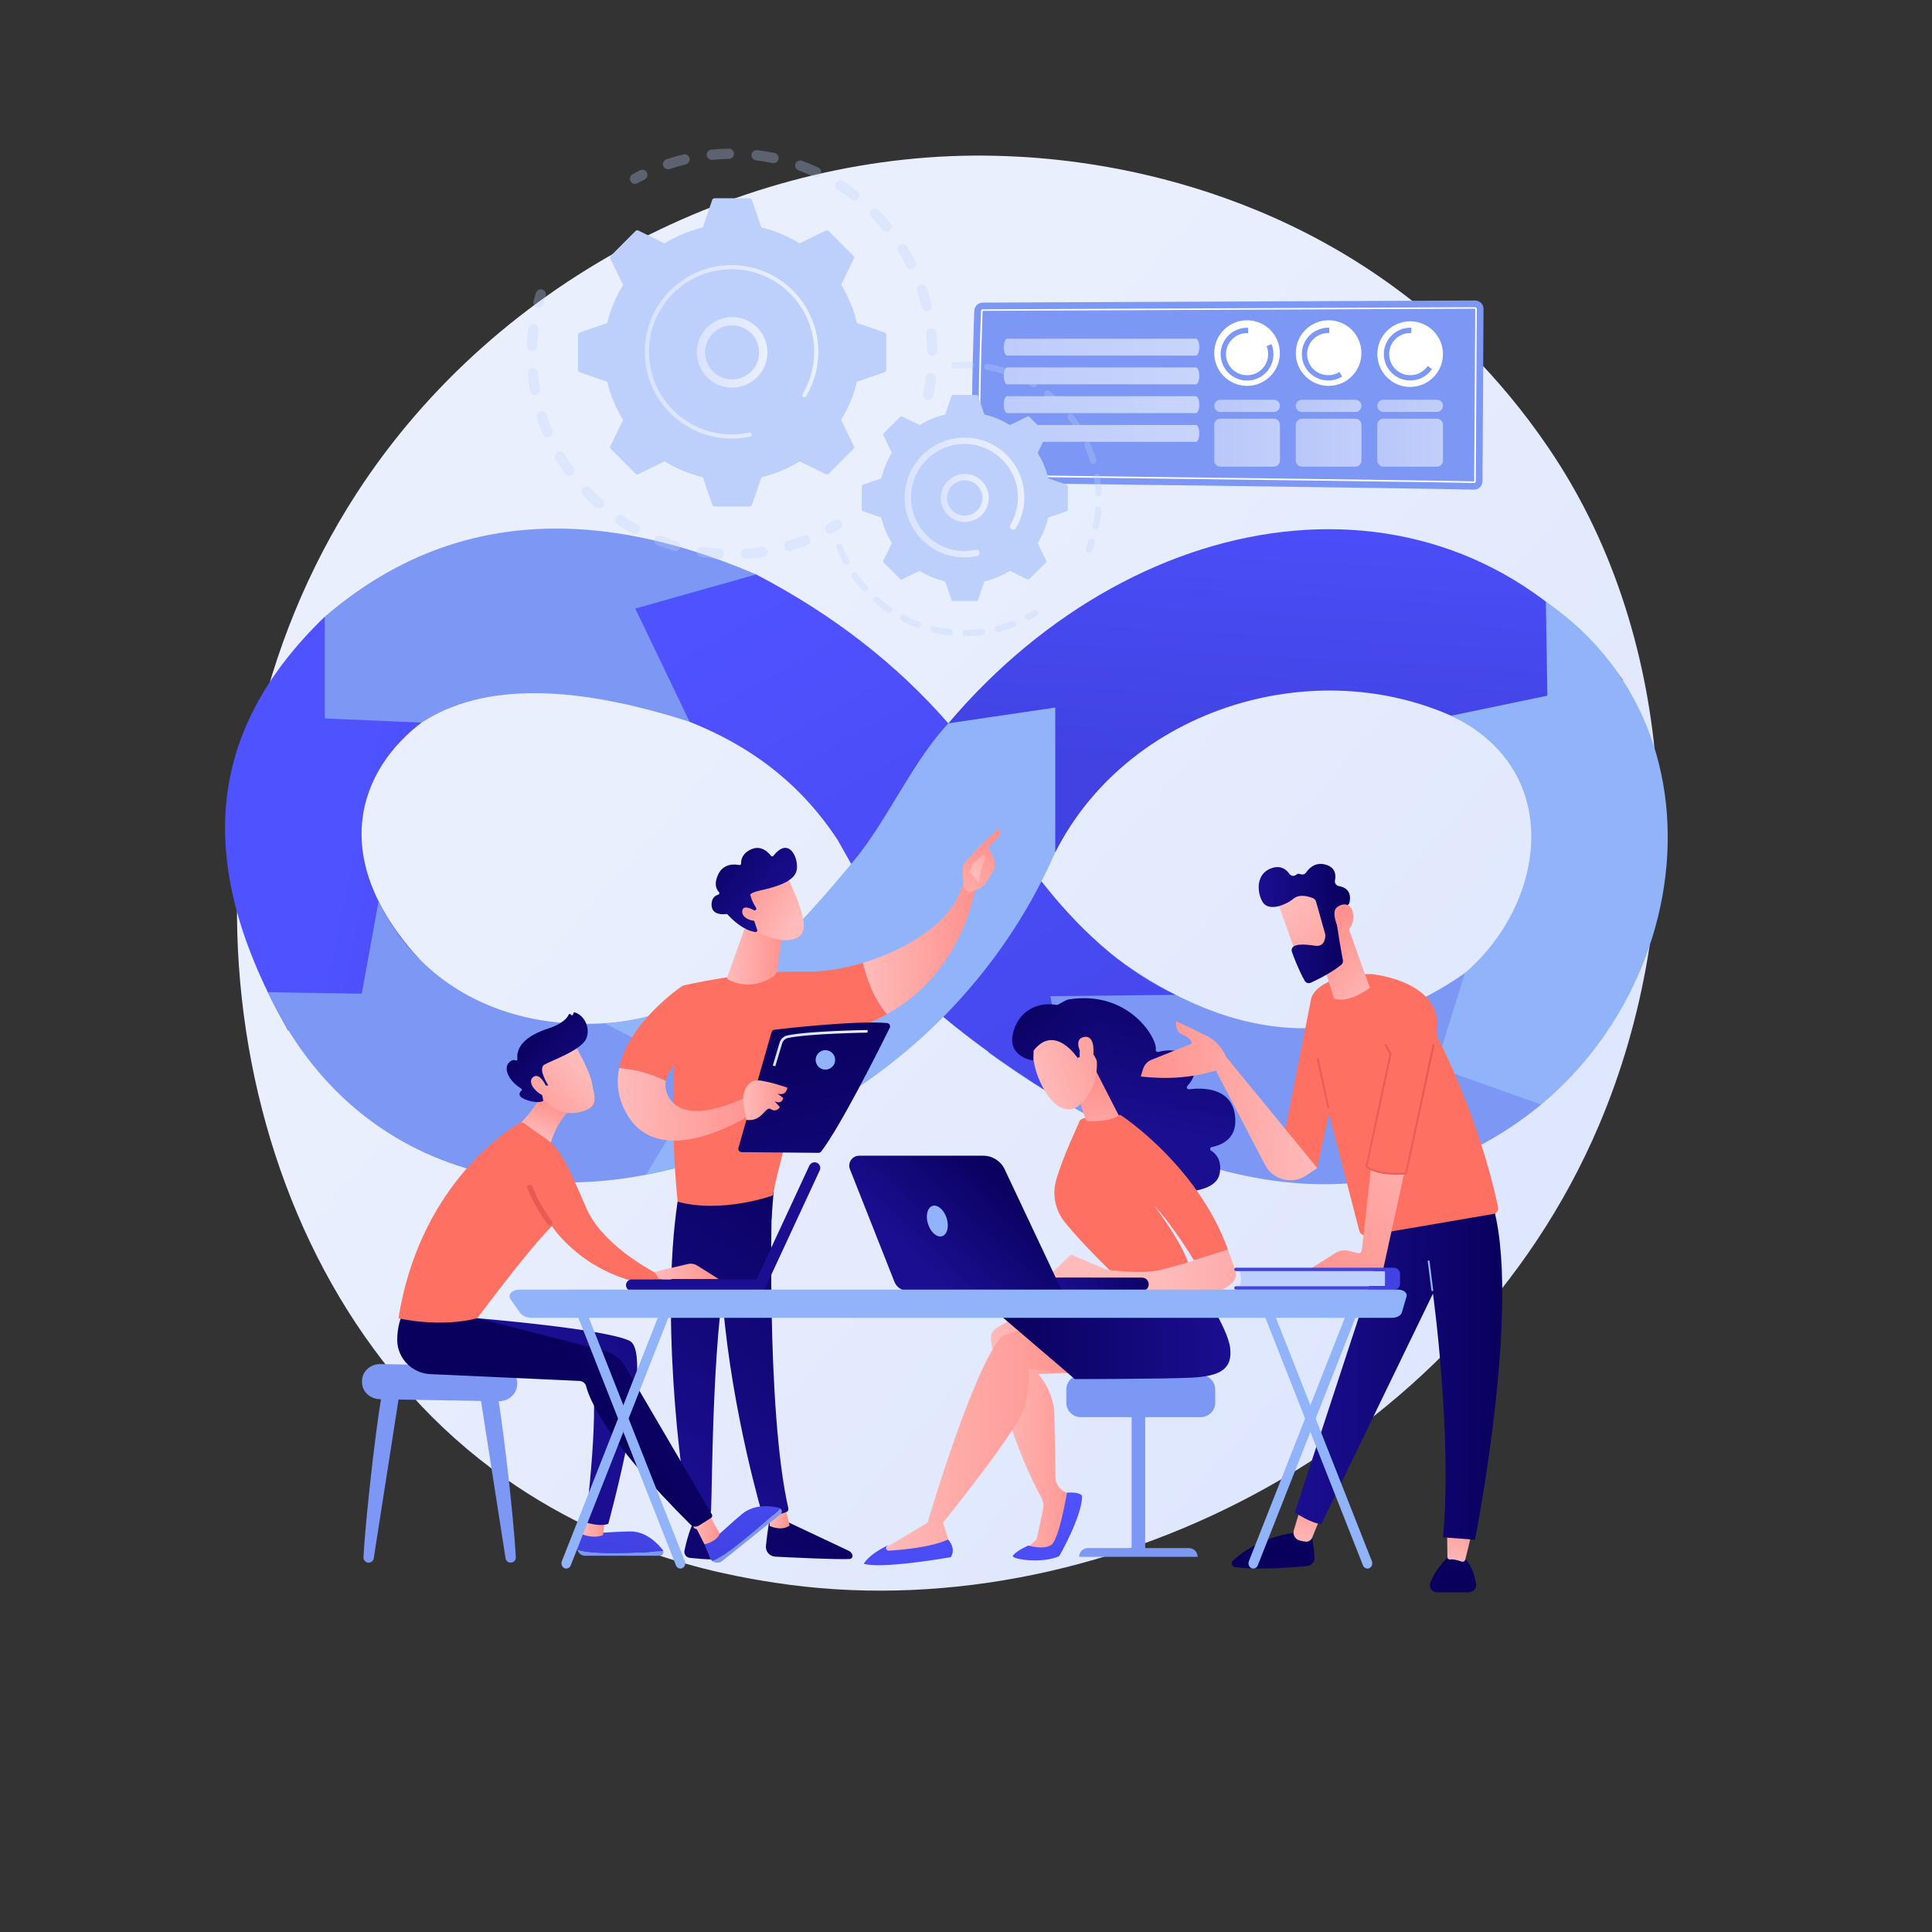 <?xml version="1.0" encoding="utf-8"?>
<!-- Generator: Adobe Illustrator 26.0.1, SVG Export Plug-In . SVG Version: 6.00 Build 0)  -->
<svg version="1.1" id="Illustration" xmlns="http://www.w3.org/2000/svg" xmlns:xlink="http://www.w3.org/1999/xlink" x="0px"
	 y="0px" viewBox="0 0 3710 3710" style="enable-background:new 0 0 3710 3710;" xml:space="preserve">
<rect x="0" y="0" width="3710" height="3710" fill="#333333" stroke="none"/>
<style type="text/css">
	.st0{fill:url(#SVGID_1_);}
	.st1{fill:url(#SVGID_00000021097160164685394070000018040505517984889788_);}
	.st2{fill:#7D97F4;}
	.st3{fill:url(#SVGID_00000138548750713564504470000003357978381982351245_);}
	.st4{fill:#91B3FA;}
	.st5{fill:url(#SVGID_00000132796362643193338900000018297280693963412399_);}
	.st6{fill:#FFFFFF;}
	.st7{opacity:0.7;fill:url(#SVGID_00000080919443117782602920000010054476263986395272_);}
	.st8{opacity:0.7;fill:url(#SVGID_00000083803809305547532720000015986736366169674117_);}
	.st9{opacity:0.7;fill:url(#SVGID_00000182528870999102031610000001918404373866797752_);}
	.st10{opacity:0.7;fill:url(#SVGID_00000116956057236573775250000013479124332478415037_);}
	.st11{opacity:0.64;}
	.st12{fill:url(#SVGID_00000037684452229968914250000015849341045349864358_);}
	.st13{fill:url(#SVGID_00000137097337645025939930000008035504505819369617_);}
	.st14{fill:url(#SVGID_00000036930299820439201800000005968702020608813451_);}
	.st15{fill:url(#SVGID_00000176759923756453714740000015739067490220039049_);}
	.st16{fill:url(#SVGID_00000097472214103188253490000012156354294543718810_);}
	.st17{fill:url(#SVGID_00000160909463867640500630000010676843223628446879_);}
	.st18{fill:url(#SVGID_00000169543533422853088160000010933445226586314638_);}
	.st19{fill:url(#SVGID_00000139980963547991526820000007555658535555828126_);}
	.st20{fill:url(#SVGID_00000101085140907608906830000006480549760366173321_);}
	.st21{fill:url(#SVGID_00000103233346025731341640000013462827880856791969_);}
	.st22{fill:url(#SVGID_00000004543876279414145360000004436761021409002156_);}
	.st23{fill:url(#SVGID_00000072238123521037837010000017105781882566395266_);}
	.st24{fill:url(#SVGID_00000179636054341289104470000005532282213773439401_);}
	.st25{fill:url(#SVGID_00000174564341294626832000000008960202799211465403_);}
	.st26{fill:url(#SVGID_00000085934342282554706750000001125754073166910094_);}
	.st27{fill:url(#SVGID_00000052084121756279278490000011583691701517898880_);}
	.st28{fill:url(#SVGID_00000149377553987537728590000002126234451295264401_);}
	.st29{fill:url(#SVGID_00000000215508471534415810000003559677146743985804_);}
	.st30{fill:url(#SVGID_00000150082382855245144330000010689381529079708329_);}
	.st31{fill:url(#SVGID_00000018204551960128519390000014438224106296996277_);}
	.st32{fill:url(#SVGID_00000090296551179556278400000015831443768253084041_);}
	.st33{fill:url(#SVGID_00000150814319701556058150000003194638016906114450_);}
	.st34{fill:url(#SVGID_00000142884212712121138240000016431166508760933311_);}
	.st35{fill:url(#SVGID_00000041993695491092779380000004302894523997275011_);}
	.st36{fill:url(#SVGID_00000129921763871315328460000018130115691446224261_);}
	.st37{fill:url(#SVGID_00000075142933631868459950000013036743203833346965_);}
	.st38{fill:url(#SVGID_00000038409237203539886500000014196167691983582624_);}
	.st39{fill:url(#SVGID_00000108286018010395556620000003172233858934276495_);}
	.st40{fill:url(#SVGID_00000076577857033737173630000011666438540980664494_);}
	.st41{fill:url(#SVGID_00000144297914315888519130000011578323555656023460_);}
	.st42{fill:url(#SVGID_00000173154299208834991010000004717954798873320374_);}
	.st43{fill:url(#SVGID_00000104681213076206302400000007266749687212269231_);}
	.st44{fill:url(#SVGID_00000116950840933268905800000007236853980497126075_);}
	.st45{fill:url(#SVGID_00000151503061030098977780000012670333021918960298_);}
	.st46{fill:url(#SVGID_00000158016218074371611160000015273245852419177652_);}
	.st47{fill:url(#SVGID_00000174594676124250444470000007175575707633341335_);}
	.st48{fill:url(#SVGID_00000114060105732642613000000010955044395491789456_);}
	.st49{fill:url(#SVGID_00000001648562518308396280000018335393843843143853_);}
	.st50{fill:url(#SVGID_00000094588533097840841980000015685582279207363218_);}
	.st51{fill:url(#SVGID_00000023247723440330505570000007433653800289660338_);}
	.st52{fill:url(#SVGID_00000106115975755400869830000012038013317800056474_);}
	.st53{fill:url(#SVGID_00000127760339942572498770000009109981160346376096_);}
	.st54{fill:url(#SVGID_00000132079829940175088770000011943696443631086496_);}
	.st55{fill:url(#SVGID_00000114784638187516323730000015799831988965337731_);}
	.st56{fill:url(#SVGID_00000099638776009281058400000015253149856779123134_);}
	.st57{fill:url(#SVGID_00000181045886171846677850000015427887504391133056_);}
	.st58{fill:url(#SVGID_00000035510299334886416480000001134779880702763145_);}
	.st59{fill:url(#SVGID_00000109740418497435734590000013711512725493242297_);}
	.st60{fill:url(#SVGID_00000097463531443330092300000010130387169043889599_);}
	.st61{fill:url(#SVGID_00000064350518733324672400000004875533854172068265_);}
	.st62{fill:url(#SVGID_00000135688881902570091110000013988681900323413436_);}
	.st63{fill:url(#SVGID_00000109742802827710604290000010480295433816953775_);}
	.st64{fill:url(#SVGID_00000137826111254255297710000017499390486074929308_);}
	.st65{fill:url(#SVGID_00000028320239547855475180000014622645668171712154_);}
	.st66{fill:url(#SVGID_00000157995409701973496160000011190311538279377058_);}
	.st67{fill:url(#SVGID_00000173872814413398502810000000427062172766284453_);}
	.st68{fill:url(#SVGID_00000058558906201342405990000008418806622485022901_);}
	.st69{fill:url(#SVGID_00000081648707275867915530000008884718190361281431_);}
	.st70{fill:url(#SVGID_00000161611635268484311900000004829551317960068759_);}
	.st71{fill:url(#SVGID_00000165230151844073971160000010552275903911196863_);}
	.st72{fill:url(#SVGID_00000031180628827912088320000001413875026834035338_);}
	.st73{fill:url(#SVGID_00000004503851167881578340000005797465755711008686_);}
	.st74{fill:url(#SVGID_00000135666008155469647700000004927310679554843058_);}
	.st75{fill:url(#SVGID_00000097484919376200685670000005942980233739219081_);}
	.st76{fill:url(#SVGID_00000046307186031189487840000005955833864692499351_);}
	.st77{fill:url(#SVGID_00000102512560346172073230000011735864435856679825_);}
	.st78{fill:url(#SVGID_00000036247684741081435750000007422298689838663856_);}
	.st79{fill:url(#SVGID_00000093137318318378528230000004531887236451215766_);}
	.st80{fill:#BDD0FB;}
	.st81{fill:url(#SVGID_00000168820355157433608890000014905376281661877395_);}
	.st82{opacity:0.3;}
	.st83{fill:url(#SVGID_00000108300171870883707930000018025787022039246777_);}
	.st84{fill:url(#SVGID_00000080200600085668946430000000128291871763296162_);}
	.st85{fill:url(#SVGID_00000054261436632961398300000005505967566300888217_);}
	.st86{fill:url(#SVGID_00000164494745996604347320000014993334626539772054_);}
</style>
<g>
	<linearGradient id="SVGID_1_" gradientUnits="userSpaceOnUse" x1="3418.916" y1="3091.852" x2="1369.477" y2="1298.595">
		<stop  offset="0" style="stop-color:#DAE3FE"/>
		<stop  offset="1" style="stop-color:#E9EFFD"/>
	</linearGradient>
	<path class="st0" d="M3070.6,2160.5c-264.9,623.7-970.4,973-1582.3,878.8c-99.6-15.3-372.5-61-614.2-276.5
		C409,2347.9,309.5,1526.4,684.7,947.5c273.1-421.4,762.7-660.2,1228-648.3c100.2,2.6,484.3,18.4,821.8,296.7
		c49.6,40.9,158.9,138,257.5,292.1C3223.3,1249.9,3243.2,1754.1,3070.6,2160.5z"/>
	<g>
		
			<linearGradient id="SVGID_00000098200999969163176180000006531742887600984236_" gradientUnits="userSpaceOnUse" x1="672.986" y1="1599.543" x2="1183.113" y2="1707.57">
			<stop  offset="0" style="stop-color:#4F52FF"/>
			<stop  offset="1" style="stop-color:#4042E2"/>
		</linearGradient>
		<path style="fill:url(#SVGID_00000098200999969163176180000006531742887600984236_);" d="M623.7,1184.2l185.9,203.4
			c-116.3,87.7-189.3,259.9,5.4,464.6l-261.7,126.9C369.9,1657.9,395.8,1404,623.7,1184.2z"/>
		<path class="st2" d="M514.3,1905.3l180.3,2.9l32.4-177.6c99,203.4,333.1,288.4,600.9,201.7l135.2,251.4
			C1076.6,2359.9,685.3,2269.4,514.3,1905.3z"/>
		
			<linearGradient id="SVGID_00000116228452826151241870000003352389540182627496_" gradientUnits="userSpaceOnUse" x1="2497.424" y1="844.83" x2="2461.58" y2="1481.059">
			<stop  offset="0" style="stop-color:#4F52FF"/>
			<stop  offset="1" style="stop-color:#4042E2"/>
		</linearGradient>
		<path style="fill:url(#SVGID_00000116228452826151241870000003352389540182627496_);" d="M2026.5,1636.6
			c146.2-288.9,532-395.5,809.4-237.3l281.2-93.1c-328.4-438.1-925.2-355-1296,82.8L2026.5,1636.6z"/>
		<path class="st4" d="M2675.2,1942.4l119.3,278.7c435.3-181.3,567.1-795.3,174-1065.8l2.9,180.6l-185,38.5
			C3058.9,1503.6,2937.5,1869.8,2675.2,1942.4z"/>
		<path class="st2" d="M1898.1,2021.3c412.4,296.6,773.3,335.3,1061.1,99.6l-202.5-72l56.4-180.4
			c-252.5,175.3-487.2,118.2-712.5-61.2L1898.1,2021.3z"/>
		<path class="st2" d="M623.7,1184.2l0,195.4l185.9,8c120.5-78.2,295-71.9,514.7-1.6l127.7-283
			C1118.2,960.1,844.5,994.2,623.7,1184.2z"/>
		
			<linearGradient id="SVGID_00000023253759971792212290000012705253764331143054_" gradientUnits="userSpaceOnUse" x1="1480.139" y1="1102.794" x2="2386.363" y2="2693.186">
			<stop  offset="0" style="stop-color:#4F52FF"/>
			<stop  offset="1" style="stop-color:#4042E2"/>
		</linearGradient>
		<path style="fill:url(#SVGID_00000023253759971792212290000012705253764331143054_);" d="M1324.3,1386.1l-104.4-217.5l232.1-65.5
			c150.8,78.6,272.2,174.9,369.1,286c106.7,235,253.2,435.7,436.4,521.3l-240.4,2.5l37,209.7c-94.2-56.4-185.1-119.7-265.1-188.8
			l-180.5-321C1545.5,1517.2,1457.7,1439.3,1324.3,1386.1z"/>
		<path class="st4" d="M1821.1,1389c-70.6,75.5-116.8,186.8-183.2,265.9c-105.8,126.2-237.8,289.2-476,310.4l194.4,100.6
			l-115.8,189.8c388.4-77.2,660.2-330.6,785.9-619.2v-277.8L1821.1,1389z"/>
	</g>
	<g>
		<path class="st2" d="M1887.1,581.1l945.4-4.1c9-0.1,16.4,7.3,16.3,16.3l-2,330.9c-0.1,9.1-7.6,16.4-16.7,16.1
			c-83.4-2.5-937.8-13.5-954.2-12.8c-16.1,0.7-7.4-260.7-5-330.8C1871.3,588.1,1878.4,581.2,1887.1,581.1z"/>
		<path class="st6" d="M2830.6,927.5l-0.1,0c-53.3-1.6-563.9-8-809.3-11c-71.7-0.9-122.7-1.5-136.3-1.7l-1.3,0l-0.2-1.2
			c-5.8-32.7-5.7-142.1,0.3-316.3c0.1-1.8,1.5-3.3,3.4-3.3l945.4-4.1c0.9,0,1.8,0.4,2.4,1c0.6,0.6,1,1.5,1,2.4l-2,330.9
			C2834,926,2832.5,927.5,2830.6,927.5z M1886.3,911.7c15.3,0.2,65.3,0.8,135,1.7c245.4,3.1,756,9.4,809.3,11l0.1,0
			c0.1,0,0.2-0.2,0.2-0.3l2-330.9l-0.3-1.9l0,1.5l-945.4,4.1c-0.2,0-0.3,0.1-0.3,0.3C1881,769.1,1880.8,877.7,1886.3,911.7z"/>
		
			<linearGradient id="SVGID_00000068656280722538530710000005099523557342642578_" gradientUnits="userSpaceOnUse" x1="1927.503" y1="666.555" x2="2302.991" y2="666.555">
			<stop  offset="0" style="stop-color:#DAE3FE"/>
			<stop  offset="1" style="stop-color:#E9EFFD"/>
		</linearGradient>
		<path style="opacity:0.7;fill:url(#SVGID_00000068656280722538530710000005099523557342642578_);" d="M1927.5,666.6L1927.5,666.6
			c0,8.9,3,16.2,6.7,16.2h362.1c3.7,0,6.7-7.3,6.7-16.2l0,0c0-8.9-3-16.2-6.7-16.2h-362.1C1930.5,650.4,1927.5,657.6,1927.5,666.6z"
			/>
		
			<linearGradient id="SVGID_00000038381550708865232130000009406398838869726613_" gradientUnits="userSpaceOnUse" x1="1927.503" y1="721.794" x2="2302.991" y2="721.794">
			<stop  offset="0" style="stop-color:#DAE3FE"/>
			<stop  offset="1" style="stop-color:#E9EFFD"/>
		</linearGradient>
		<path style="opacity:0.7;fill:url(#SVGID_00000038381550708865232130000009406398838869726613_);" d="M1927.5,721.8L1927.5,721.8
			c0,8.9,3,16.2,6.7,16.2h362.1c3.7,0,6.7-7.3,6.7-16.2l0,0c0-8.9-3-16.2-6.7-16.2h-362.1C1930.5,705.6,1927.5,712.8,1927.5,721.8z"
			/>
		
			<linearGradient id="SVGID_00000116954623105347691120000010954975329925218728_" gradientUnits="userSpaceOnUse" x1="1927.503" y1="777.033" x2="2302.991" y2="777.033">
			<stop  offset="0" style="stop-color:#DAE3FE"/>
			<stop  offset="1" style="stop-color:#E9EFFD"/>
		</linearGradient>
		<path style="opacity:0.7;fill:url(#SVGID_00000116954623105347691120000010954975329925218728_);" d="M1927.5,777L1927.5,777
			c0,8.9,3,16.2,6.7,16.2h362.1c3.7,0,6.7-7.3,6.7-16.2l0,0c0-8.9-3-16.2-6.7-16.2h-362.1C1930.5,760.8,1927.5,768.1,1927.5,777z"/>
		
			<linearGradient id="SVGID_00000061458974976658729480000002497602554390469293_" gradientUnits="userSpaceOnUse" x1="1927.503" y1="832.272" x2="2302.991" y2="832.272">
			<stop  offset="0" style="stop-color:#DAE3FE"/>
			<stop  offset="1" style="stop-color:#E9EFFD"/>
		</linearGradient>
		<path style="opacity:0.7;fill:url(#SVGID_00000061458974976658729480000002497602554390469293_);" d="M1927.5,832.3L1927.5,832.3
			c0,8.9,3,16.2,6.7,16.2h362.1c3.7,0,6.7-7.3,6.7-16.2l0,0c0-8.9-3-16.2-6.7-16.2h-362.1C1930.5,816.1,1927.5,823.3,1927.5,832.3z"
			/>
		<g>
			<circle class="st6" cx="2394.7" cy="678" r="63"/>
			<circle class="st6" cx="2551.3" cy="678" r="63"/>
			<circle class="st6" cx="2707.9" cy="680" r="63"/>
			<g>
				<path class="st2" d="M2432.2,664.7c1.9,4.7,3,9.9,3,15.4c0,22.3-18.1,40.5-40.5,40.5c-22.3,0-40.5-18.1-40.5-40.5
					s18.1-40.5,40.5-40.5c0.7,0,1.4,0,2,0.1v-10.3c-0.7,0-1.4,0-2,0c-28,0-50.7,22.7-50.7,50.7c0,28,22.7,50.7,50.7,50.7
					c28,0,50.7-22.7,50.7-50.7c0-6.9-1.4-13.5-3.9-19.5L2432.2,664.7z"/>
				<path class="st2" d="M2572.2,714.3c-6.2,3.9-13.6,6.2-21.6,6.2c-22.3,0-40.5-18.1-40.5-40.5s18.1-40.5,40.5-40.5
					c0.7,0,1.4,0,2,0.1v-10.3c-0.7,0-1.4,0-2,0c-28,0-50.7,22.7-50.7,50.7c0,28,22.7,50.7,50.7,50.7c9.8,0,18.9-2.8,26.6-7.6
					L2572.2,714.3z"/>
				<path class="st2" d="M2741.6,702.8c-7.3,10.7-19.6,17.7-33.5,17.7c-22.3,0-40.5-18.1-40.5-40.5s18.1-40.5,40.5-40.5
					c0.7,0,1.4,0,2,0.1v-10.3c-0.7,0-1.4,0-2,0c-28,0-50.7,22.7-50.7,50.7c0,28,22.7,50.7,50.7,50.7c17.3,0,32.6-8.7,41.8-22
					L2741.6,702.8z"/>
			</g>
			<g class="st11">
				
					<linearGradient id="SVGID_00000096048022096383675410000005916534496424830626_" gradientUnits="userSpaceOnUse" x1="2331.749" y1="779.319" x2="2457.742" y2="779.319">
					<stop  offset="0" style="stop-color:#DAE3FE"/>
					<stop  offset="1" style="stop-color:#E9EFFD"/>
				</linearGradient>
				<path style="fill:url(#SVGID_00000096048022096383675410000005916534496424830626_);" d="M2446.1,767.7h-102.7
					c-6.4,0-11.7,5.2-11.7,11.7s5.2,11.7,11.7,11.7h102.7c6.4,0,11.7-5.2,11.7-11.7S2452.5,767.7,2446.1,767.7z"/>
				
					<linearGradient id="SVGID_00000116926324268669596990000006963517721370336190_" gradientUnits="userSpaceOnUse" x1="2488.313" y1="779.319" x2="2614.306" y2="779.319">
					<stop  offset="0" style="stop-color:#DAE3FE"/>
					<stop  offset="1" style="stop-color:#E9EFFD"/>
				</linearGradient>
				<path style="fill:url(#SVGID_00000116926324268669596990000006963517721370336190_);" d="M2602.6,767.7H2500
					c-6.4,0-11.7,5.2-11.7,11.7s5.2,11.7,11.7,11.7h102.7c6.4,0,11.7-5.2,11.7-11.7S2609.1,767.7,2602.6,767.7z"/>
				
					<linearGradient id="SVGID_00000145739863265541351930000012630874313384384937_" gradientUnits="userSpaceOnUse" x1="2644.877" y1="779.319" x2="2770.87" y2="779.319">
					<stop  offset="0" style="stop-color:#DAE3FE"/>
					<stop  offset="1" style="stop-color:#E9EFFD"/>
				</linearGradient>
				<path style="fill:url(#SVGID_00000145739863265541351930000012630874313384384937_);" d="M2656.5,791h102.7
					c6.4,0,11.7-5.2,11.7-11.7s-5.2-11.7-11.7-11.7h-102.7c-6.4,0-11.7,5.2-11.7,11.7S2650.1,791,2656.5,791z"/>
				
					<linearGradient id="SVGID_00000037673681944954027440000011675691897135260309_" gradientUnits="userSpaceOnUse" x1="2331.749" y1="849.971" x2="2457.742" y2="849.971">
					<stop  offset="0" style="stop-color:#DAE3FE"/>
					<stop  offset="1" style="stop-color:#E9EFFD"/>
				</linearGradient>
				<path style="fill:url(#SVGID_00000037673681944954027440000011675691897135260309_);" d="M2446.1,804h-102.7
					c-6.4,0-11.7,5.2-11.7,11.7v68.7c0,6.4,5.2,11.7,11.7,11.7h102.7c6.4,0,11.7-5.2,11.7-11.7v-68.7
					C2457.7,809.2,2452.5,804,2446.1,804z"/>
				
					<linearGradient id="SVGID_00000036242413436073246510000009981025978381540242_" gradientUnits="userSpaceOnUse" x1="2488.313" y1="849.971" x2="2614.306" y2="849.971">
					<stop  offset="0" style="stop-color:#DAE3FE"/>
					<stop  offset="1" style="stop-color:#E9EFFD"/>
				</linearGradient>
				<path style="fill:url(#SVGID_00000036242413436073246510000009981025978381540242_);" d="M2602.6,804H2500
					c-6.4,0-11.7,5.2-11.7,11.7v68.7c0,6.4,5.2,11.7,11.7,11.7h102.7c6.4,0,11.7-5.2,11.7-11.7v-68.7
					C2614.3,809.2,2609.1,804,2602.6,804z"/>
				
					<linearGradient id="SVGID_00000064316104236064528620000014064351796774694803_" gradientUnits="userSpaceOnUse" x1="2644.877" y1="849.971" x2="2770.87" y2="849.971">
					<stop  offset="0" style="stop-color:#DAE3FE"/>
					<stop  offset="1" style="stop-color:#E9EFFD"/>
				</linearGradient>
				<path style="fill:url(#SVGID_00000064316104236064528620000014064351796774694803_);" d="M2759.2,804h-102.7
					c-6.4,0-11.7,5.2-11.7,11.7v68.7c0,6.4,5.2,11.7,11.7,11.7h102.7c6.4,0,11.7-5.2,11.7-11.7v-68.7
					C2770.9,809.2,2765.6,804,2759.2,804z"/>
			</g>
		</g>
	</g>
	<g>
		<g>
			
				<linearGradient id="SVGID_00000049926961148638488230000003587397103153401252_" gradientUnits="userSpaceOnUse" x1="6629.44" y1="2877.279" x2="6157.42" y2="3390.705" gradientTransform="matrix(1 9.500000e-03 -9.500000e-03 1 -4973.951 -63.475)">
				<stop  offset="0" style="stop-color:#09005D"/>
				<stop  offset="1" style="stop-color:#1A0F91"/>
			</linearGradient>
			<path style="fill:url(#SVGID_00000049926961148638488230000003587397103153401252_);" d="M1478.6,2913.6c0,0-5.2,27.6-7.8,55
				c-1,10.7,7.1,20.1,17.9,20.6c36.5,1.9,114.5,5.6,142.5,4.6c4.2-0.1,7-4.4,5.5-8.4l0,0c-1.3-3.3-3.8-6-7-7.5l-128.3-60.5
				L1478.6,2913.6z"/>
			
				<linearGradient id="SVGID_00000090254758263948062990000012511398525056038334_" gradientUnits="userSpaceOnUse" x1="6476.23" y1="2915.407" x2="6518.157" y2="2915.407" gradientTransform="matrix(1 9.500000e-03 -9.500000e-03 1 -4973.951 -63.475)">
				<stop  offset="0" style="stop-color:#FEBBBA"/>
				<stop  offset="1" style="stop-color:#FF928E"/>
			</linearGradient>
			<path style="fill:url(#SVGID_00000090254758263948062990000012511398525056038334_);" d="M1474.7,2897.3l3.6,33.1
				c0,0,22.5,10.7,38-1l-9-37L1474.7,2897.3z"/>
			
				<linearGradient id="SVGID_00000168095950326822554890000007738551087307634347_" gradientUnits="userSpaceOnUse" x1="6666.632" y1="2296.611" x2="6264.961" y2="2841.024" gradientTransform="matrix(1 9.500000e-03 -9.500000e-03 1 -4973.951 -63.475)">
				<stop  offset="0" style="stop-color:#09005D"/>
				<stop  offset="1" style="stop-color:#1A0F91"/>
			</linearGradient>
			<path style="fill:url(#SVGID_00000168095950326822554890000007738551087307634347_);" d="M1483.6,2275
				c-1.8,8.6-13.2,431.3,30.2,621.2c0.7,3.1-0.9,6.3-3.8,7.4c-7,2.8-20.6,6.7-36.9,7.1c-5,0.1-9.5-3.2-10.9-8.1
				c-12.5-44.1-72.3-264.9-78.4-475.3c-6.8-235.2,0.1-8,0.1-8l6.7-145.3L1483.6,2275z"/>
			
				<linearGradient id="SVGID_00000109744076174600084340000012074813342346880905_" gradientUnits="userSpaceOnUse" x1="6523.55" y1="2779.912" x2="6051.51" y2="3293.359" gradientTransform="matrix(1 9.500000e-03 -9.500000e-03 1 -4973.951 -63.475)">
				<stop  offset="0" style="stop-color:#09005D"/>
				<stop  offset="1" style="stop-color:#1A0F91"/>
			</linearGradient>
			<path style="fill:url(#SVGID_00000109744076174600084340000012074813342346880905_);" d="M1330.2,2926.6c0,0-7.9,13.9-15.8,51
				c-1.4,6.7,3.2,13.2,10,13.9c12,1.3,30.6,3,45.4,3c6.8,0,12.2-5.9,11.5-12.7c-1.5-13.6-6.4-35.8-22.1-53.3L1330.2,2926.6z"/>
			
				<linearGradient id="SVGID_00000014598026137429847170000007982023042087674496_" gradientUnits="userSpaceOnUse" x1="6325.119" y1="2913.251" x2="6361.318" y2="2913.251" gradientTransform="matrix(1 9.500000e-03 -9.500000e-03 1 -4973.951 -63.475)">
				<stop  offset="0" style="stop-color:#FEBBBA"/>
				<stop  offset="1" style="stop-color:#FF928E"/>
			</linearGradient>
			<path style="fill:url(#SVGID_00000014598026137429847170000007982023042087674496_);" d="M1323.7,2884l8.7,50.1c0,0,9,6.8,27,2.1
				l-3.9-53.9L1323.7,2884z"/>
			
				<linearGradient id="SVGID_00000113325031700338279020000018076419652517034157_" gradientUnits="userSpaceOnUse" x1="6595.043" y1="2243.793" x2="6193.377" y2="2788.2" gradientTransform="matrix(1 9.500000e-03 -9.500000e-03 1 -4973.951 -63.475)">
				<stop  offset="0" style="stop-color:#09005D"/>
				<stop  offset="1" style="stop-color:#1A0F91"/>
			</linearGradient>
			<path style="fill:url(#SVGID_00000113325031700338279020000018076419652517034157_);" d="M1304.6,2286.3
				c-39.1,222.7,2.8,551.3,17.3,615.7c0.9,3.9,4,7,8,7.7c6.8,1.2,17.9,2.2,28.9-0.9c3.8-1.1,6.5-4.5,6.7-8.4
				c2.5-51.9,1.9-370.8,37.5-496.5c1.8-6.4,5.8-11.9,11.2-15.7l67.3-46.9l5.9-76.8L1304.6,2286.3z"/>
			<g>
				
					<linearGradient id="SVGID_00000011710564047368335140000008886973986099086254_" gradientUnits="userSpaceOnUse" x1="5750.742" y1="3653.277" x2="5824.301" y2="3298.856" gradientTransform="matrix(-1 0 0 1 7569.661 0)">
					<stop  offset="0" style="stop-color:#FF928E"/>
					<stop  offset="1" style="stop-color:#FE7062"/>
				</linearGradient>
				<path style="fill:url(#SVGID_00000011710564047368335140000008886973986099086254_);" d="M1544.2,1865.9
					c-110.7-2.9-233.2,26.9-233.2,26.9c-34.9,192.3-9.7,414.8-9.7,414.8c85.5,23.3,182.6-12,182.6-12c15-80.4,83.7-306.3,83.7-306.3
					c54.2-6.2,98.9-21.4,135.8-41.7c-27.7-32.7-40.5-74.2-46-98.6C1618,1860.7,1578.3,1866.8,1544.2,1865.9z"/>
				
					<linearGradient id="SVGID_00000031196735922155131790000002275666829069090968_" gradientUnits="userSpaceOnUse" x1="6648.809" y1="1821.548" x2="6863.02" y2="1821.548" gradientTransform="matrix(1 9.500000e-03 -9.500000e-03 1 -4973.951 -63.475)">
					<stop  offset="0" style="stop-color:#FEBBBA"/>
					<stop  offset="1" style="stop-color:#FF928E"/>
				</linearGradient>
				<path style="fill:url(#SVGID_00000031196735922155131790000002275666829069090968_);" d="M1872.9,1705.9
					c-10.8-13.2-24.6-7.2-24.6-7.2c-17,68.7-102.9,123.7-191,150.1c5.5,24.5,18.3,65.9,46,98.6
					C1849.8,1866.9,1872.9,1705.9,1872.9,1705.9z"/>
			</g>
			<g>
				
					<linearGradient id="SVGID_00000095324159199794218020000002004485453136291517_" gradientUnits="userSpaceOnUse" x1="1862.937" y1="1779.147" x2="1887.457" y2="1616.426">
					<stop  offset="0" style="stop-color:#FEBBBA"/>
					<stop  offset="1" style="stop-color:#FF928E"/>
				</linearGradient>
				<path style="fill:url(#SVGID_00000095324159199794218020000002004485453136291517_);" d="M1870.2,1709.2
					c1.1,3.6-12.1,9-19.8-5.9c-0.2-7.1-4.2-37.5,0.1-43.3c22.9-30.6,67-68.7,67-68.7c7.3,7.4,1.2,14.5,1.2,14.5l-21.4,21.9
					c4.4,8.1,9.7,14.9,12.2,24.6c1.9,7.4,0.6,15.2-3.2,21.9c-3.8,6.7-9,15.4-13.8,22.1C1883.2,1709.2,1870.2,1709.2,1870.2,1709.2z"
					/>
				
					<linearGradient id="SVGID_00000179616218366539927150000011472715520631902130_" gradientUnits="userSpaceOnUse" x1="6861.994" y1="1676.731" x2="6921.971" y2="1584.517" gradientTransform="matrix(1 9.500000e-03 -9.500000e-03 1 -4973.951 -63.475)">
					<stop  offset="0" style="stop-color:#FEBBBA"/>
					<stop  offset="1" style="stop-color:#FF928E"/>
				</linearGradient>
				<path style="fill:url(#SVGID_00000179616218366539927150000011472715520631902130_);" d="M1887.8,1642l-19.5,16.2l-6.2,16.3
					l17.1,19.3c0,0,6.1-32.4,10.5-39.3C1894,1647.5,1891.8,1644.1,1887.8,1642z"/>
			</g>
			
				<linearGradient id="SVGID_00000066511417594435397960000003678811621036536710_" gradientUnits="userSpaceOnUse" x1="5952.5" y1="3695.149" x2="6026.059" y2="3340.728" gradientTransform="matrix(-1 0 0 1 7569.661 0)">
				<stop  offset="0" style="stop-color:#FF928E"/>
				<stop  offset="1" style="stop-color:#FE7062"/>
			</linearGradient>
			<path style="fill:url(#SVGID_00000066511417594435397960000003678811621036536710_);" d="M1352.4,2000.4l-41.5-107.6
				c0,0-104.1,69.3-122,158.3c19.5,1.6,55.1,7,89.7,25C1286.7,2034,1352.4,2000.4,1352.4,2000.4z"/>
			
				<linearGradient id="SVGID_00000083081511597304786750000003909105122942895260_" gradientUnits="userSpaceOnUse" x1="6180.07" y1="2124.944" x2="6451.149" y2="2124.944" gradientTransform="matrix(1 9.500000e-03 -9.500000e-03 1 -4973.951 -63.475)">
				<stop  offset="0" style="stop-color:#FEBBBA"/>
				<stop  offset="1" style="stop-color:#FF928E"/>
			</linearGradient>
			<path style="fill:url(#SVGID_00000083081511597304786750000003909105122942895260_);" d="M1441.8,2102.2
				c0,0-116.8,64.5-155.4,8.1c-8-11.7-9.9-23.3-7.8-34.3c-34.6-17.9-70.2-23.3-89.7-25c-5.4,26.8-2.9,55.4,12.6,84.4
				c67.5,126.2,255.4-4.5,255.4-4.5L1441.8,2102.2z"/>
			
				<linearGradient id="SVGID_00000019650788112509224560000011949030176602650791_" gradientUnits="userSpaceOnUse" x1="6388.23" y1="1835.15" x2="6495.411" y2="1835.15" gradientTransform="matrix(1 9.500000e-03 -9.500000e-03 1 -4973.951 -63.475)">
				<stop  offset="0" style="stop-color:#FEBBBA"/>
				<stop  offset="1" style="stop-color:#FF928E"/>
			</linearGradient>
			<path style="fill:url(#SVGID_00000019650788112509224560000011949030176602650791_);" d="M1432.8,1774.9l-36.2,101.6
				c-0.6,1.7,0.1,3.6,1.6,4.4c9.6,5.4,44,21.1,86-5c4.4-2.7,7.4-7.2,8.1-12.3l12.3-88.1L1432.8,1774.9z"/>
			<g>
				
					<linearGradient id="SVGID_00000002376620703949739840000014937206828652112288_" gradientUnits="userSpaceOnUse" x1="-670.906" y1="2846.746" x2="-710.958" y2="2714.647" gradientTransform="matrix(0.752 -0.659 0.659 0.752 159.452 -818.158)">
					<stop  offset="0" style="stop-color:#FEBBBA"/>
					<stop  offset="1" style="stop-color:#FF928E"/>
				</linearGradient>
				<path style="fill:url(#SVGID_00000002376620703949739840000014937206828652112288_);" d="M1510.4,1681.3c0,0,38,73.2,32.8,102.6
					c-5.2,29.4-53.2,26.8-94.8,2.5l-28.5-78.9L1510.4,1681.3z"/>
				
					<linearGradient id="SVGID_00000110462213862556392590000002759214078911004068_" gradientUnits="userSpaceOnUse" x1="-707.038" y1="2616.582" x2="-673.535" y2="2807.67" gradientTransform="matrix(0.752 -0.659 0.659 0.752 159.452 -818.158)">
					<stop  offset="0" style="stop-color:#09005D"/>
					<stop  offset="1" style="stop-color:#1A0F91"/>
				</linearGradient>
				<path style="fill:url(#SVGID_00000110462213862556392590000002759214078911004068_);" d="M1450.6,1747.7
					c1.7-0.7,2.4-2.8,1.4-4.4c-3.1-4.8-8.8-14.5-10.5-23c0,0-6.9-4.5,17.8-10.2c24.7-5.7,61.6-14.5,69.5-35.4
					c7.7-20.4-11.6-72.1-43.6-31.3c-1.2,1.5-3.6,1.6-4.8,0c-5.1-6.8-18.6-20.9-37.6-12.6c-17.8,7.8-19.9,20.7-19.7,27.3
					c0.1,1.9-1.7,3.4-3.6,3c-8.9-1.8-30.4-3.5-40.6,18.5c-8.4,18.1-3.2,28.4,1.7,33.4c1.6,1.6,0.8,4.3-1.3,5
					c-5.9,1.7-13.5,6.7-12.9,20.4c0.9,19.1,22.2,17.6,28.2,16.8c1-0.1,2,0.2,2.7,1c5.1,5.8,28.3,30.4,53.6,33.6
					c2.2,0.3,3.9-1.9,3.2-4l-10.7-32c-0.5-1.5,0.2-3.1,1.7-3.7L1450.6,1747.7z"/>
				
					<linearGradient id="SVGID_00000177442336660027572560000013578181733463708323_" gradientUnits="userSpaceOnUse" x1="-711.848" y1="2846.129" x2="-747.883" y2="2727.277" gradientTransform="matrix(0.752 -0.659 0.659 0.752 159.452 -818.158)">
					<stop  offset="0" style="stop-color:#FEBBBA"/>
					<stop  offset="1" style="stop-color:#FF928E"/>
				</linearGradient>
				<path style="fill:url(#SVGID_00000177442336660027572560000013578181733463708323_);" d="M1454.9,1752.3c0,0-27.4-19.2-29.5-3.3
					c-2.2,15.9,24.6,23.3,37.9,17.5L1454.9,1752.3z"/>
			</g>
			<g>
				<g>
					
						<linearGradient id="SVGID_00000022532647925805286190000018086408611297164199_" gradientUnits="userSpaceOnUse" x1="6235.361" y1="1947.937" x2="6384.942" y2="2571.191" gradientTransform="matrix(1 0 0 1 -4705.662 0)">
						<stop  offset="0" style="stop-color:#09005D"/>
						<stop  offset="1" style="stop-color:#1A0F91"/>
					</linearGradient>
					<path style="fill:url(#SVGID_00000022532647925805286190000018086408611297164199_);" d="M1418,2204.2l63.6-222.2
						c0.7-2.5,2.9-4.4,5.5-4.7c11.5-1.3,44.9-5.1,83.5-8.4c46.4-3.9,100.4-7.1,132.6-4.4c4.6,0.4,7.4,5.2,5.3,9.4
						c-18.3,37.1-93.7,187.9-131.5,237.3c-1.3,1.6-3.2,2.6-5.2,2.6l-147.6-1.4C1419.9,2212.4,1416.8,2208.3,1418,2204.2z"/>
					
						<linearGradient id="SVGID_00000111885733445279108490000001013177310756821633_" gradientUnits="userSpaceOnUse" x1="6132.864" y1="2112.82" x2="6217.613" y2="2112.82" gradientTransform="matrix(1 0 0 1 -4705.662 0)">
						<stop  offset="0" style="stop-color:#FEBBBA"/>
						<stop  offset="1" style="stop-color:#FF928E"/>
					</linearGradient>
					<path style="fill:url(#SVGID_00000111885733445279108490000001013177310756821633_);" d="M1433.3,2150.5c0,0-8.9-36.4-5.3-49.4
						c3.6-12.9,10.5-29.5,33.6-25.9c23.1,3.7,50.3,13.4,50.3,13.4s-1.4,16.8-18.9,11.4l10.9,8.4c0,0-1.6,13.5-16.4,6.3l10.1,11.2
						c0,0-6.4,11.1-17.3,4C1469.5,2122.8,1464.3,2154.9,1433.3,2150.5z"/>
				</g>
				<path class="st4" d="M1566.3,2035.3c0,10.3,8.4,18.7,18.7,18.7c10.3,0,18.7-8.4,18.7-18.7c0-10.3-8.4-18.7-18.7-18.7
					C1574.7,2016.6,1566.3,2025,1566.3,2035.3z"/>
				
					<linearGradient id="SVGID_00000124861902341366954040000010280004773873962932_" gradientUnits="userSpaceOnUse" x1="1484.02" y1="2012.709" x2="1665.873" y2="2012.709">
					<stop  offset="0" style="stop-color:#DAE3FE"/>
					<stop  offset="1" style="stop-color:#E9EFFD"/>
				</linearGradient>
				<path style="fill:url(#SVGID_00000124861902341366954040000010280004773873962932_);" d="M1488.8,2047.6l-4.8-1.4l13-43.9
					c2.1-7.2,7.9-12.5,15.1-14c41.1-8.6,149.2-10.3,153.8-10.4l0.1,5c-1.1,0-112.2,1.8-152.8,10.3c-5.4,1.1-9.7,5.2-11.3,10.6
					L1488.8,2047.6z"/>
			</g>
		</g>
		<g>
			<path class="st2" d="M735.9,2669.3c-6.8,10-33.7,237.2-37.9,321.1c-0.3,5.7,4.3,10.4,9.9,10.4l0,0c4.9,0,9.1-3.6,9.8-8.4
				l49.3-315.9L735.9,2669.3z"/>
			<path class="st2" d="M952.6,2669.3c6.8,10,33.7,237.2,37.9,321.1c0.3,5.7-4.3,10.4-9.9,10.4l0,0c-4.9,0-9.1-3.6-9.8-8.4
				l-49.3-315.9L952.6,2669.3z"/>
			<path class="st2" d="M695.2,2651.6l0,2.5c-0.2,17.8,15.2,32.4,34.4,32.8l227.8,3.9c18.9,0.3,34.7-13.4,35.7-30.9l0.1-2.3
				c1-18.3-14.6-33.7-34.3-34.1l-227.9-4.1C711.4,2619,695.3,2633.5,695.2,2651.6z"/>
		</g>
		<g>
			<g>
				<path class="st2" d="M1175.1,2982.2c-40.5,0-58.4-3.5-66.4-6.6c1.6,6.7,7.5,11.9,15,11.9H1267c4.8,0,7.9-4.6,6.7-8.8
					C1257.3,2979.9,1222.6,2982.2,1175.1,2982.2z"/>
				
					<linearGradient id="SVGID_00000147934891590335187490000001309440829239651487_" gradientUnits="userSpaceOnUse" x1="1235.993" y1="2663.773" x2="1190.852" y2="2975.662">
					<stop  offset="0" style="stop-color:#4F52FF"/>
					<stop  offset="1" style="stop-color:#4042E2"/>
				</linearGradient>
				<path style="fill:url(#SVGID_00000147934891590335187490000001309440829239651487_);" d="M1273.7,2978.6
					c-0.2-0.8-0.6-1.7-1.2-2.4c-10.9-13.9-32.8-35.8-62.7-35.4c-43.7,0.6-58.9,5.4-92.9,0.3l-8,26.6c-0.8,2.7-0.8,5.4-0.2,7.9
					c8,3.2,25.9,6.6,66.4,6.6C1222.6,2982.2,1257.3,2979.9,1273.7,2978.6z"/>
			</g>
			
				<linearGradient id="SVGID_00000081628530853781361680000013147657355702385543_" gradientUnits="userSpaceOnUse" x1="1116.953" y1="2931.677" x2="1161.656" y2="2931.677">
				<stop  offset="0" style="stop-color:#FEBBBA"/>
				<stop  offset="1" style="stop-color:#FF928E"/>
			</linearGradient>
			<path style="fill:url(#SVGID_00000081628530853781361680000013147657355702385543_);" d="M1126.8,2912.4l-9.8,33.4
				c0,0,21.8,9.9,40.9,2l3.8-29L1126.8,2912.4z"/>
			<g>
				<path class="st2" d="M1423.8,2961.1c-31.6,25.4-47.7,33.9-55.9,36.5c5.4,4.2,13.3,4.5,19.1-0.1l111.7-89.7c3.8-3,3.3-8.5-0.2-11
					C1486.5,2907.9,1460.8,2931.3,1423.8,2961.1z"/>
				
					<linearGradient id="SVGID_00000070084848967829795410000009521019285206152338_" gradientUnits="userSpaceOnUse" x1="1459.591" y1="2696.133" x2="1414.449" y2="3008.024">
					<stop  offset="0" style="stop-color:#4F52FF"/>
					<stop  offset="1" style="stop-color:#4042E2"/>
				</linearGradient>
				<path style="fill:url(#SVGID_00000070084848967829795410000009521019285206152338_);" d="M1498.4,2896.6
					c-0.7-0.5-1.5-0.9-2.4-1.2c-17.2-4-47.9-7.2-70.9,11.8c-33.7,27.8-42.6,41.1-72.2,58.4l10.3,25.6c1.1,2.6,2.7,4.7,4.7,6.3
					c8.2-2.6,24.4-11.1,55.9-36.5C1460.8,2931.3,1486.5,2907.9,1498.4,2896.6z"/>
			</g>
			
				<linearGradient id="SVGID_00000121243398307945729420000006690720668980892347_" gradientUnits="userSpaceOnUse" x1="1626.375" y1="2296.628" x2="1124.859" y2="2667.749">
				<stop  offset="0" style="stop-color:#09005D"/>
				<stop  offset="1" style="stop-color:#1A0F91"/>
			</linearGradient>
			<path style="fill:url(#SVGID_00000121243398307945729420000006690720668980892347_);" d="M916.5,2531.4
				c0,0,242.5,19.8,292.2,43.2c49.7,23.4-40.6,351.6-40.6,351.6s-13.5,6.5-43.7-2.9c0,0,30.9-242.2,7.9-294.7l-262.6-42.9
				L916.5,2531.4z"/>
			
				<linearGradient id="SVGID_00000181081329892356188470000006857214633408731562_" gradientUnits="userSpaceOnUse" x1="1328.687" y1="2935.439" x2="1382.056" y2="2935.439">
				<stop  offset="0" style="stop-color:#FEBBBA"/>
				<stop  offset="1" style="stop-color:#FF928E"/>
			</linearGradient>
			<path style="fill:url(#SVGID_00000181081329892356188470000006857214633408731562_);" d="M1328.7,2919.5
				c2.3,2.1,24.1,46.1,24.1,46.1s24.3-5.3,29.3-20.6l-21.9-39.8L1328.7,2919.5z"/>
			
				<linearGradient id="SVGID_00000057840350838978619850000005527572261489438388_" gradientUnits="userSpaceOnUse" x1="1129.162" y1="2679.981" x2="1764.447" y2="2241.97">
				<stop  offset="0" style="stop-color:#09005D"/>
				<stop  offset="1" style="stop-color:#1A0F91"/>
			</linearGradient>
			<path style="fill:url(#SVGID_00000057840350838978619850000005527572261489438388_);" d="M770.4,2529.4c0,0-7.9,19-7.6,44.3
				c0.4,34.9,28.5,63.3,63.4,65l286.7,13.1c6.1,0.3,11.2,4.5,12.7,10.3c6.7,26.1,39.7,106.1,200.6,265.7c4.3,4.2,11,5,16.1,1.7
				l22.9-14.5c2.4-1.5,3.2-4.7,1.7-7.1L1200,2623c-8.8-14.5-22.9-24.9-39.2-29.1l-244.3-62.5L770.4,2529.4z"/>
			
				<linearGradient id="SVGID_00000052801668105148522490000011962578675715883425_" gradientUnits="userSpaceOnUse" x1="1032.24" y1="2183.384" x2="1058.552" y2="2117.032">
				<stop  offset="0" style="stop-color:#FEBBBA"/>
				<stop  offset="1" style="stop-color:#FF928E"/>
			</linearGradient>
			<path style="fill:url(#SVGID_00000052801668105148522490000011962578675715883425_);" d="M1052.9,2084.2c0,0-30.7,54.3-62,80.6
				l64.7,36.1c0,0,14.6-57.5,47.9-74.3L1052.9,2084.2z"/>
			
				<linearGradient id="SVGID_00000061443668997024750700000018202197747648577687_" gradientUnits="userSpaceOnUse" x1="1209.422" y1="1985.246" x2="1125.832" y2="2199.236">
				<stop  offset="0" style="stop-color:#FF928E"/>
				<stop  offset="1" style="stop-color:#FE7062"/>
			</linearGradient>
			<path style="fill:url(#SVGID_00000061443668997024750700000018202197747648577687_);" d="M765.2,2531.4c0,0,77.4,18.9,151.3,0
				c0,0,103.4-139,143.4-176.8c0,0,63.8,100.7,205.8,114.9l7.9-17.7c0,0-113-52.1-147.8-132.2c-34.8-80.1-48.8-114.2-80.4-135.1
				c-19.7-13-31.5-21.9-37.6-26.7c-3.3-2.7-7.9-3-11.6-0.7C962.4,2177.6,804.3,2285.9,765.2,2531.4z"/>
			
				<linearGradient id="SVGID_00000032617780380198511020000002552595889739018916_" gradientUnits="userSpaceOnUse" x1="1055.575" y1="1691.39" x2="1030.499" y2="2508.857">
				<stop  offset="0" style="stop-color:#E1473D"/>
				<stop  offset="1" style="stop-color:#E9605A"/>
			</linearGradient>
			<path style="fill:url(#SVGID_00000032617780380198511020000002552595889739018916_);" d="M1055.6,2352.7c-1.5,0-3-0.7-3.9-1.9
				c-24.6-32.1-38.4-67.6-38.9-69c-1-2.6,0.3-5.4,2.9-6.4c2.6-1,5.4,0.3,6.4,2.9c0.1,0.4,13.8,35.6,37.6,66.6c1.7,2.2,1.3,5.3-0.9,7
				C1057.7,2352.4,1056.7,2352.7,1055.6,2352.7z"/>
			
				<linearGradient id="SVGID_00000119076818000976976660000015384146557596964269_" gradientUnits="userSpaceOnUse" x1="1257.031" y1="2441.427" x2="1380.307" y2="2441.427">
				<stop  offset="0" style="stop-color:#FEBBBA"/>
				<stop  offset="1" style="stop-color:#FF928E"/>
			</linearGradient>
			<path style="fill:url(#SVGID_00000119076818000976976660000015384146557596964269_);" d="M1257,2442.7l16-4.3l48.5-11.2
				c5.8-1.4,12-0.3,17.1,2.9l41.7,26.2l-115.2-0.2L1257,2442.7z"/>
			<g>
				
					<linearGradient id="SVGID_00000086677136573641543120000017564861871163110581_" gradientUnits="userSpaceOnUse" x1="3007.759" y1="2524.35" x2="2875.651" y2="2625.433" gradientTransform="matrix(0.991 -0.131 0.131 0.991 -2198.999 -61.382)">
					<stop  offset="0" style="stop-color:#FEBBBA"/>
					<stop  offset="1" style="stop-color:#FF928E"/>
				</linearGradient>
				<path style="fill:url(#SVGID_00000086677136573641543120000017564861871163110581_);" d="M1101.7,2002.8c0,0,29.8,49.6,35,77
					c5.2,27.4,13.5,44.6-17.7,54.3c-31.2,9.8-60.2-2.6-78.4-28.2c0,0-28.4-39.4-25.6-57.4
					C1017.8,2030.5,1101.7,2002.8,1101.7,2002.8z"/>
				
					<linearGradient id="SVGID_00000027571455872679391930000004248125281550596281_" gradientUnits="userSpaceOnUse" x1="2914.947" y1="2444.555" x2="3034.575" y2="2598.576" gradientTransform="matrix(0.991 -0.131 0.131 0.991 -2198.999 -61.382)">
					<stop  offset="0" style="stop-color:#09005D"/>
					<stop  offset="1" style="stop-color:#1A0F91"/>
				</linearGradient>
				<path style="fill:url(#SVGID_00000027571455872679391930000004248125281550596281_);" d="M1048.9,2084.7l4-0.5
					c0,0-21.1-31.9-7.3-39.9c13.8-7.9,70.2-27.4,80-49.6c9.4-21.4-4.7-45.6-21.7-50.6c-1.1-0.3-2.2,0.3-2.6,1.4l-1,2.7
					c-0.7,1.8-3.3,1.9-4.1,0.1l0,0c-0.7-1.7-3.2-1.8-4-0.1c-3,6.6-12.1,18-39.2,26.8c-38.5,12.5-62.4,31.8-59.5,59.2
					c0.2,1.7-1.5,2.9-3.1,2.2c-3.1-1.4-7.9-1.6-13.4,4.4c-9.6,10.5-2.1,33.5,24.2,49.8c1.2,0.8,1.5,2.5,0.4,3.5
					c-3.9,3.4-9.5,10.9,8.3,17.6c18.2,6.8,28.1,4.5,31.8,3.1c1-0.4,1.6-1.4,1.3-2.5l-4.7-23.9c-0.2-1.2,0.6-2.4,1.9-2.6
					L1048.9,2084.7z"/>
				
					<linearGradient id="SVGID_00000150788671903449525620000003193628606213318044_" gradientUnits="userSpaceOnUse" x1="2991.372" y1="2502.935" x2="2859.265" y2="2604.017" gradientTransform="matrix(0.991 -0.131 0.131 0.991 -2198.999 -61.382)">
					<stop  offset="0" style="stop-color:#FEBBBA"/>
					<stop  offset="1" style="stop-color:#FF928E"/>
				</linearGradient>
				<path style="fill:url(#SVGID_00000150788671903449525620000003193628606213318044_);" d="M1050.5,2089.6c0,0-13.2-32.5-27-21.1
					c-13.8,11.4,12.8,36.6,25.1,36.3L1050.5,2089.6z"/>
			</g>
		</g>
		<g>
			<g>
				
					<linearGradient id="SVGID_00000035507973617512277570000009625897251122747292_" gradientUnits="userSpaceOnUse" x1="15607.295" y1="-17407.787" x2="15277.602" y2="-17089.037" gradientTransform="matrix(-1.388 -6.860000e-02 -6.850000e-02 1.385 -4690.174 -570.617)">
					<stop  offset="0" style="stop-color:#09005D"/>
					<stop  offset="1" style="stop-color:#1A0F91"/>
				</linearGradient>
				<path style="fill:url(#SVGID_00000035507973617512277570000009625897251122747292_);" d="M1212.5,2478.9c0.2,0,0.4,0,0.6,0
					l246.1-0.2c6.1,0,11-4.9,11-11c0-6.1-5-11.1-11-11l-246.1,0.2c-6.1,0-11,4.9-11,11C1202.1,2473.8,1206.7,2478.6,1212.5,2478.9z"
					/>
			</g>
			<g>
				
					<linearGradient id="SVGID_00000138544533467601365580000018201717864159575694_" gradientUnits="userSpaceOnUse" x1="12622.561" y1="-17371.229" x2="12292.883" y2="-17052.492" gradientTransform="matrix(0.647 -1.23 -1.227 -0.646 8775.971 -5472.201)">
					<stop  offset="0" style="stop-color:#09005D"/>
					<stop  offset="1" style="stop-color:#1A0F91"/>
				</linearGradient>
				<path style="fill:url(#SVGID_00000138544533467601365580000018201717864159575694_);" d="M1554.5,2237.8
					c-0.1,0.2-0.2,0.3-0.3,0.5l-103.6,223.3c-2.6,5.5-0.2,12.1,5.3,14.6c5.5,2.6,12.2,0.2,14.6-5.4l103.6-223.3
					c2.6-5.5,0.2-12.1-5.3-14.6C1563.6,2230.5,1557.3,2232.7,1554.5,2237.8z"/>
			</g>
		</g>
		<g>
			<g>
				<rect x="2173.1" y="2703.3" class="st2" width="26" height="280.9"/>
				<path class="st2" d="M2299.8,2989.6h-227.5l0,0c0-9.3,7.6-16.9,16.9-16.9h193.7C2292.3,2972.7,2299.8,2980.3,2299.8,2989.6
					L2299.8,2989.6z"/>
				<path class="st2" d="M2333.6,2693.5c0,15.4-12.6,27.9-27.9,27.9h-230.2c-15.4,0-27.9-12.6-27.9-27.9v-25.3
					c0-15.4,12.6-27.9,27.9-27.9h230.2c15.4,0,27.9,12.6,27.9,27.9V2693.5z"/>
			</g>
			<g>
				
					<linearGradient id="SVGID_00000048461187888501566630000016482666993970143889_" gradientUnits="userSpaceOnUse" x1="1902.568" y1="2746.433" x2="2087.28" y2="2746.433">
					<stop  offset="0" style="stop-color:#FEBBBA"/>
					<stop  offset="1" style="stop-color:#FF928E"/>
				</linearGradient>
				<path style="fill:url(#SVGID_00000048461187888501566630000016482666993970143889_);" d="M1994.3,2516c0,0-38.6,6-82,35
					c-6.8,4.6-10.6,12.5-9.5,20.7c5.2,41.2,26.6,174.4,97,304.5c3.7,6.9,4.8,14.9,3.1,22.5l-12.2,57l-22.7,21.3h58.5l38.9-105.4
					l-16.6-5.3c-12.9-4.1-21.8-16-22-29.5l-2-113c1.7-50.4-30.9-85.1-30.9-85.1l93.4-4.5L1994.3,2516z"/>
				
					<linearGradient id="SVGID_00000061464692819425182750000001128338427009115823_" gradientUnits="userSpaceOnUse" x1="2015.586" y1="2866.792" x2="1988.418" y2="3283.37">
					<stop  offset="0" style="stop-color:#4F52FF"/>
					<stop  offset="1" style="stop-color:#4042E2"/>
				</linearGradient>
				<path style="fill:url(#SVGID_00000061464692819425182750000001128338427009115823_);" d="M1945.1,2987.2
					c-5.3,7,57.3,16.2,89,0.9c0,0,43.9-76.3,43.9-115.6c0,0-3.5-8-29.2-6.2c0,0-14.7,90.4-30.3,100.5c-15.6,10.1-43.5,1-43.5,1
					S1953,2976.9,1945.1,2987.2z"/>
				
					<linearGradient id="SVGID_00000167376087478123811080000006028631518705329582_" gradientUnits="userSpaceOnUse" x1="1685.686" y1="2759.051" x2="2075.465" y2="2759.051">
					<stop  offset="0" style="stop-color:#FEBBBA"/>
					<stop  offset="1" style="stop-color:#FF928E"/>
				</linearGradient>
				<path style="fill:url(#SVGID_00000167376087478123811080000006028631518705329582_);" d="M2075.5,2640.3
					c-0.5-0.9-100.5-12-100.5-12s3.3,30.4-7,72.3s-157.1,223.3-157.1,223.3l15.4,48.8c-47.6,16.6-94.5,19.2-140.6,8.5l95.5-57.3
					c0,0,89.3-304.4,144-358.7l100.3-34.7L2075.5,2640.3z"/>
				
					<linearGradient id="SVGID_00000089571502369342810320000008195439991904268938_" gradientUnits="userSpaceOnUse" x1="1926.193" y1="2555.717" x2="2362.857" y2="2555.717">
					<stop  offset="0" style="stop-color:#09005D"/>
					<stop  offset="1" style="stop-color:#1A0F91"/>
				</linearGradient>
				<path style="fill:url(#SVGID_00000089571502369342810320000008195439991904268938_);" d="M2299.8,2463.2
					c0,0,57.6,85.7,62.4,124.8c4.7,39.1-15.8,55-76.3,57.6c-60.5,2.6-221.9,2.6-221.9,2.6l-137.8-117.8c0,0,100.4-35.8,126.5-46
					C2078.8,2474.4,2299.8,2463.2,2299.8,2463.2z"/>
				
					<linearGradient id="SVGID_00000131365503416597908930000011150778864386761372_" gradientUnits="userSpaceOnUse" x1="1753.416" y1="2849.694" x2="1726.248" y2="3266.272">
					<stop  offset="0" style="stop-color:#4F52FF"/>
					<stop  offset="1" style="stop-color:#4042E2"/>
				</linearGradient>
				<path style="fill:url(#SVGID_00000131365503416597908930000011150778864386761372_);" d="M1820.4,2956.3c0,0,16.6,16.1,5.4,33.9
					c0,0-131.4,23.3-167,12.7c0,0,7.4-16.9,47.6-36.1l-3,2.3c-3.7,2.9-1.6,8.9,3.2,8.6C1733,2976.2,1787.8,2971.3,1820.4,2956.3z"/>
			</g>
			<g>
				
					<linearGradient id="SVGID_00000145778226732457695550000017038858208169807764_" gradientUnits="userSpaceOnUse" x1="2233.777" y1="1826.387" x2="2169.479" y2="2164.179">
					<stop  offset="0" style="stop-color:#09005D"/>
					<stop  offset="1" style="stop-color:#1A0F91"/>
				</linearGradient>
				<path style="fill:url(#SVGID_00000145778226732457695550000017038858208169807764_);" d="M2050.2,1919.5
					c117.8-20,173.3,76.1,169.2,96.3c-0.5,2.7,2,4.9,4.6,4.2c13.5-3.6,43.4-8.2,61.9,15c16.4,20.5,4.1,39.8-5.8,50.4
					c-2.4,2.6-0.4,6.7,3.1,6.3c24.9-3.1,78.9-3.9,87.8,46.7c8.2,47.2-24.6,60.5-44.1,64.3c-3.3,0.6-4.1,5-1.2,6.8
					c9.7,6.2,21,18.9,16.4,44.1c-7.1,39.4-84.4,36.2-93.5,35.7c-0.6,0-1.1-0.2-1.6-0.5l-123.8-70.6c-1-0.6-1.6-1.5-1.8-2.6
					l-25-144.3c-0.2-1.2,0.2-2.4,1-3.2l-80.7-113.9C1987.4,1949.8,2048.8,1919.7,2050.2,1919.5z"/>
				
					<linearGradient id="SVGID_00000028290470614735685620000012243167728477576832_" gradientUnits="userSpaceOnUse" x1="2663.357" y1="1185.826" x2="2415.932" y2="1787.673">
					<stop  offset="0" style="stop-color:#FF928E"/>
					<stop  offset="1" style="stop-color:#FE7062"/>
				</linearGradient>
				<path style="fill:url(#SVGID_00000028290470614735685620000012243167728477576832_);" d="M2143.9,2451.8
					c0,0-67.1-63.9-100.2-106.2c-17.9-22.9-23.5-53-15.2-80.8c15.1-50.8,41.9-103.5,44.3-111.7c3.7-12.6,79-12,79-12
					s148.1,96.1,206.3,258.9l-65.4,20.3c0,0-38.7-64.9-76.9-106.1c0,0,66.1,87.3,68.4,123.1L2143.9,2451.8z"/>
				
					<linearGradient id="SVGID_00000120542029742232883810000000183860149632572085_" gradientUnits="userSpaceOnUse" x1="2127.373" y1="2249.005" x2="2101.061" y2="2080.176">
					<stop  offset="0" style="stop-color:#FEBBBA"/>
					<stop  offset="1" style="stop-color:#FF928E"/>
				</linearGradient>
				<path style="fill:url(#SVGID_00000120542029742232883810000000183860149632572085_);" d="M2063.8,2082.9
					c0.8,2.6,20.4,67.7,22,69.1c1.5,1.4,43.1,3.6,62.6-9.8l-48.5-94.9L2063.8,2082.9z"/>
				<g>
					
						<linearGradient id="SVGID_00000003090507095361855930000016373752686856186552_" gradientUnits="userSpaceOnUse" x1="-366.914" y1="5877.783" x2="-194.696" y2="5994.762" gradientTransform="matrix(0.604 -0.797 0.797 0.604 -2477.407 -1773.674)">
						<stop  offset="0" style="stop-color:#FEBBBA"/>
						<stop  offset="1" style="stop-color:#FF928E"/>
					</linearGradient>
					<path style="fill:url(#SVGID_00000003090507095361855930000016373752686856186552_);" d="M1985.1,1999.3
						c0,0-9.5,37.3,16.8,87.5c26.3,50.2,56,50.1,72.3,34.1c16.3-16.1,36.3-43.3,31.5-91.8S1998.8,1951.8,1985.1,1999.3z"/>
					
						<linearGradient id="SVGID_00000127722273137575766670000003882881476539087527_" gradientUnits="userSpaceOnUse" x1="-252.032" y1="5737.864" x2="-316.331" y2="6075.661" gradientTransform="matrix(0.604 -0.797 0.797 0.604 -2477.407 -1773.674)">
						<stop  offset="0" style="stop-color:#09005D"/>
						<stop  offset="1" style="stop-color:#1A0F91"/>
					</linearGradient>
					<path style="fill:url(#SVGID_00000127722273137575766670000003882881476539087527_);" d="M2069.3,2031.6
						c0,0-43.6-66.6-84.4-14.2l-0.7,19.1c0,0-47.9-5.7-39.5-49.6c8.4-43.9,49.7-71.3,103-52.3c53.3,19,83.8,38.5,87.2,76.7
						c3.4,38.2-26.9,29.8-26.9,29.8s-9.9-26.9-24-29.7c-14.1-2.8-10.4,18.2-10.4,18.2L2069.3,2031.6z"/>
					
						<linearGradient id="SVGID_00000099650550734033024800000008574219586212266404_" gradientUnits="userSpaceOnUse" x1="-356.591" y1="5862.584" x2="-184.373" y2="5979.562" gradientTransform="matrix(0.604 -0.797 0.797 0.604 -2477.407 -1773.674)">
						<stop  offset="0" style="stop-color:#FEBBBA"/>
						<stop  offset="1" style="stop-color:#FF928E"/>
					</linearGradient>
					<path style="fill:url(#SVGID_00000099650550734033024800000008574219586212266404_);" d="M2080.4,2030.7
						c0,0-22.6-34.1,0.6-39.2c23.2-5.1,19.6,33.2,17.1,47.4L2080.4,2030.7z"/>
				</g>
				
					<linearGradient id="SVGID_00000173876693886319436350000017573846919448631183_" gradientUnits="userSpaceOnUse" x1="2235.415" y1="2440.699" x2="2601.566" y2="2440.699">
					<stop  offset="0" style="stop-color:#FEBBBA"/>
					<stop  offset="1" style="stop-color:#FF928E"/>
				</linearGradient>
				<path style="fill:url(#SVGID_00000173876693886319436350000017573846919448631183_);" d="M2007.2,2456.6l49.3-47.5l68.2,28.8
					c0,0,67.9,10.5,106.8,0c38.9-10.5,38.9-10.5,38.9-10.5l87.8-27.3l13.8,39c3.5,9.9,0,20.9-8.6,27c-7.6,5.4-16.5,11.3-22.2,13.8
					c-11.6,5.1-285.1-3.5-285.1-3.5L2007.2,2456.6z"/>
			</g>
			<g>
				
					<linearGradient id="SVGID_00000036951070984737594290000017788464836414847365_" gradientUnits="userSpaceOnUse" x1="2159.581" y1="2567.79" x2="1929.087" y2="2630.962" gradientTransform="matrix(0.999 -4.940000e-02 4.940000e-02 0.999 -41.469 -55.033)">
					<stop  offset="0" style="stop-color:#09005D"/>
					<stop  offset="1" style="stop-color:#1A0F91"/>
				</linearGradient>
				<path style="fill:url(#SVGID_00000036951070984737594290000017788464836414847365_);" d="M2193.8,2479c-0.2,0-0.4,0-0.7,0
					l-286.1-0.3c-7.1,0-12.8-5.7-12.8-12.8c0-7.1,5.8-12.9,12.8-12.8l286.1,0.3c7.1,0,12.8,5.7,12.8,12.8
					C2206,2473.1,2200.6,2478.7,2193.8,2479z"/>
				
					<linearGradient id="SVGID_00000109723428532677463390000018048474817132259499_" gradientUnits="userSpaceOnUse" x1="1930.406" y1="2254.091" x2="1766.86" y2="2426.949">
					<stop  offset="0" style="stop-color:#09005D"/>
					<stop  offset="1" style="stop-color:#1A0F91"/>
				</linearGradient>
				<path style="fill:url(#SVGID_00000109723428532677463390000018048474817132259499_);" d="M1649.9,2219.3h238.2
					c17.6,0,33.6,10.1,41.1,26l110.1,233.5h-296.1c-11.3,0-21.5-6.9-25.7-17.5l-85.4-216.1
					C1627.3,2232.8,1636.5,2219.3,1649.9,2219.3z"/>
				<path class="st4" d="M1817.8,2339c5.2,16,1.3,31.6-8.5,34.8c-9.9,3.2-22.1-7.3-27.2-23.3c-5.2-16-1.3-31.6,8.5-34.8
					C1800.4,2312.5,1812.6,2323,1817.8,2339z"/>
			</g>
		</g>
		<g>
			<g>
				
					<linearGradient id="SVGID_00000060714672588031265620000001960376611937090211_" gradientUnits="userSpaceOnUse" x1="-9161.599" y1="3256.12" x2="-9159.184" y2="3512.105" gradientTransform="matrix(-1 0 0 1 -6719.28 0)">
					<stop  offset="0" style="stop-color:#09005D"/>
					<stop  offset="1" style="stop-color:#1A0F91"/>
				</linearGradient>
				<path style="fill:url(#SVGID_00000060714672588031265620000001960376611937090211_);" d="M2520,2954.2c0,0,3,16.7,4.2,36.5
					c0.5,8.4-5.7,15.8-14.2,16.6c-29.3,2.8-95.9,8.1-138.5,1.9c-6-0.9-8.3-8.2-3.9-12.3c17.5-16.3,59.9-48.2,129.7-55.1L2520,2954.2
					z"/>
				
					<linearGradient id="SVGID_00000165915578242110151780000003895745091341774009_" gradientUnits="userSpaceOnUse" x1="-9223.304" y1="2970.249" x2="-9236.586" y2="2866.407" gradientTransform="matrix(-1 0 0 1 -6719.28 0)">
					<stop  offset="0" style="stop-color:#FEBBBA"/>
					<stop  offset="1" style="stop-color:#FF928E"/>
				</linearGradient>
				<path style="fill:url(#SVGID_00000165915578242110151780000003895745091341774009_);" d="M2534.5,2916.6l-14.8,36.3
					c-2,5-7.1,8.1-12.4,7.5c-3.6-0.4-7.9-1.1-12.1-2.3c-8.4-2.5-13.1-11.4-10.6-19.8l11.2-37.4L2534.5,2916.6z"/>
				
					<linearGradient id="SVGID_00000168808450700706046300000005354725545074444962_" gradientUnits="userSpaceOnUse" x1="-9507.451" y1="3259.381" x2="-9505.036" y2="3515.365" gradientTransform="matrix(-1 0 0 1 -6719.28 0)">
					<stop  offset="0" style="stop-color:#09005D"/>
					<stop  offset="1" style="stop-color:#1A0F91"/>
				</linearGradient>
				<path style="fill:url(#SVGID_00000168808450700706046300000005354725545074444962_);" d="M2787.7,2983.1
					c0,0-29.6,24.8-41.2,56.6c-3.2,8.8,3.5,18,12.8,18h61c8.9,0,15.8-8,14.2-16.8C2830.6,3018.9,2819.4,2983.2,2787.7,2983.1z"/>
				
					<linearGradient id="SVGID_00000123423734585465194320000006616413891231612848_" gradientUnits="userSpaceOnUse" x1="-9513.604" y1="3005.839" x2="-9526.548" y2="2904.647" gradientTransform="matrix(-1 0 0 1 -6719.28 0)">
					<stop  offset="0" style="stop-color:#FEBBBA"/>
					<stop  offset="1" style="stop-color:#FF928E"/>
				</linearGradient>
				<path style="fill:url(#SVGID_00000123423734585465194320000006616413891231612848_);" d="M2824.4,2950.8c0,0-6,26.5-10.6,44
					c-0.8,3.2-4.2,4.9-7.3,3.8c-9.2-3.3-16.7-4.8-22.2-4c-2.5,0.3-4.7-1.8-4.8-4.3l-0.6-44L2824.4,2950.8z"/>
				
					<linearGradient id="SVGID_00000029728515720888169530000009276629565579467148_" gradientUnits="userSpaceOnUse" x1="-9604.056" y1="2621.327" x2="-9205.667" y2="2621.327" gradientTransform="matrix(-1 0 0 1 -6719.28 0)">
					<stop  offset="0" style="stop-color:#09005D"/>
					<stop  offset="1" style="stop-color:#1A0F91"/>
				</linearGradient>
				<path style="fill:url(#SVGID_00000029728515720888169530000009276629565579467148_);" d="M2666.7,2354.4l-180.3,550.1
					c0,0,34.6,22.7,51.1,21.7l214.2-442.1c0,0,37.5,272.4,19.3,468l61.3,4.7c0,0,99.8-499.8,24.2-671L2666.7,2354.4z"/>
				<path class="st4" d="M2750.5,2479.4c0.1,0,0.1,0,0.2,0c1-0.1,1.6-1,1.5-2l-7-55.5c-0.1-1-1-1.6-2-1.5c-1,0.1-1.6,1-1.5,2l7,55.5
					C2748.9,2478.7,2749.6,2479.4,2750.5,2479.4z"/>
			</g>
			
				<linearGradient id="SVGID_00000049220838876082683880000007853527562065093296_" gradientUnits="userSpaceOnUse" x1="3043.012" y1="1642.328" x2="2946.048" y2="1776.072">
				<stop  offset="0" style="stop-color:#FF928E"/>
				<stop  offset="1" style="stop-color:#FE7062"/>
			</linearGradient>
			<path style="fill:url(#SVGID_00000049220838876082683880000007853527562065093296_);" d="M2632.9,1870.4
				c0,0,146.1,13,125.4,117.1c0,0,80.8,152,118.5,331c1.2,5.8-2.7,11.5-8.5,12.5l-243.3,41.7c-6.7,1.1-13.2-3-14.9-9.6l-58.1-224.7
				l-22.7,104.5l-72-18.8l60.6-306.9C2517.9,1917.1,2526.4,1872.3,2632.9,1870.4z"/>
			
				<linearGradient id="SVGID_00000170998537698043222320000009764232901522461622_" gradientUnits="userSpaceOnUse" x1="3049.559" y1="1464.765" x2="2504.552" y2="2123.456">
				<stop  offset="0" style="stop-color:#E1473D"/>
				<stop  offset="1" style="stop-color:#E9605A"/>
			</linearGradient>
			<path style="fill:url(#SVGID_00000170998537698043222320000009764232901522461622_);" d="M2550.7,2128.3c0.1,0,0.3,0,0.4,0
				c1-0.2,1.6-1.2,1.4-2.2l-20.3-93.1c-0.2-1-1.2-1.6-2.2-1.4c-1,0.2-1.6,1.2-1.4,2.2l20.3,93.1
				C2549.2,2127.7,2549.9,2128.3,2550.7,2128.3z"/>
			
				<linearGradient id="SVGID_00000098200292209639811100000007372624118163506318_" gradientUnits="userSpaceOnUse" x1="2816.57" y1="2157.36" x2="2520.676" y2="2473.314">
				<stop  offset="0" style="stop-color:#FEBBBA"/>
				<stop  offset="1" style="stop-color:#FF928E"/>
			</linearGradient>
			<path style="fill:url(#SVGID_00000098200292209639811100000007372624118163506318_);" d="M2565.4,2405.4
				c7.7-4.2,16.6-5.4,25.1-3.3l16.9,4.2c3.6,0.9,7.2-1.6,7.6-5.3l17.5-155.9c21.9,10.4,53.5,9.2,63.9,8.4l-40.3,183.8h-141.1
				L2565.4,2405.4z"/>
			
				<linearGradient id="SVGID_00000120550784750725838040000009858087270681834686_" gradientUnits="userSpaceOnUse" x1="-9248.61" y1="2113.822" x2="-8909.845" y2="2113.822" gradientTransform="matrix(-1 0 0 1 -6719.28 0)">
				<stop  offset="0" style="stop-color:#FEBBBA"/>
				<stop  offset="1" style="stop-color:#FF928E"/>
			</linearGradient>
			<path style="fill:url(#SVGID_00000120550784750725838040000009858087270681834686_);" d="M2190.6,2067.2l4.3-14.2
				c2.5-8.2,8.5-14.8,16.4-17.9l77.1-31c0,0,1.2-9.9-16.3-16.6s-13.4-26.3-13.4-26.3s23.9,10.9,58.8,28.1
				c20,9.9,31.2,27.3,37.1,40.4l174.8,213.1l-20.5,14.1c-27,18.5-64.1,9.4-79.4-19.5l-94.7-181.6
				C2287.2,2070.1,2239.1,2072.8,2190.6,2067.2z"/>
			<g>
				
					<linearGradient id="SVGID_00000075132303638701746230000012604349606478829723_" gradientUnits="userSpaceOnUse" x1="-9370.571" y1="1923.82" x2="-9252.673" y2="1802.859" gradientTransform="matrix(-1 0 0 1 -6719.28 0)">
					<stop  offset="0" style="stop-color:#FEBBBA"/>
					<stop  offset="1" style="stop-color:#FF928E"/>
				</linearGradient>
				<path style="fill:url(#SVGID_00000075132303638701746230000012604349606478829723_);" d="M2585.6,1771l44.9,125.8
					c0,0-39.8,31.1-68.8,20.6l-22.6-72.1C2539,1845.2,2556.3,1757.1,2585.6,1771z"/>
				<g>
					
						<linearGradient id="SVGID_00000172435596077464296110000016339605665005470621_" gradientUnits="userSpaceOnUse" x1="-9199.589" y1="1726.647" x2="-9346.579" y2="1921.103" gradientTransform="matrix(-1 0 0 1 -6719.28 0)">
						<stop  offset="0" style="stop-color:#FEBBBA"/>
						<stop  offset="1" style="stop-color:#FF928E"/>
					</linearGradient>
					<path style="fill:url(#SVGID_00000172435596077464296110000016339605665005470621_);" d="M2451.5,1725.8
						c0,1.9,43.3,122.5,43.3,122.5l68.3-26.2l-24-120.4C2539,1701.8,2451.5,1693.4,2451.5,1725.8z"/>
					
						<linearGradient id="SVGID_00000103241248701163170440000013214148467239564945_" gradientUnits="userSpaceOnUse" x1="-9311.848" y1="1773.555" x2="-9136.266" y2="1773.555" gradientTransform="matrix(-1 0 0 1 -6719.28 0)">
						<stop  offset="0" style="stop-color:#09005D"/>
						<stop  offset="1" style="stop-color:#1A0F91"/>
					</linearGradient>
					<path style="fill:url(#SVGID_00000103241248701163170440000013214148467239564945_);" d="M2527.1,1731.1l17.6,62.4
						c0.2,0.8,0.3,1.6,0.3,2.4c0,5.1-1.3,22.6-19.1,20.2c-16.2-2.2-31-3.9-40.4,0.5c-4.2,2-6.2,6.9-4.7,11.2
						c3.9,11,13.3,35.5,24.6,55.6c2.3,4.1,7.4,5.7,11.6,3.7c12.8-5.8,39.6-18.9,58.6-34.5c2.6-2.1,3.8-5.4,3.2-8.7
						c-3-16-11.9-64.5-12.3-78.4c-0.4-13.1,14.3-23,20.7-26.8c2.1-1.2,3.6-3.3,4.2-5.6c2-8.4,3.7-27.4-20.5-31.6
						c-5.1-0.9-8.4-5.7-7.4-10.8c2.1-10.1,1.4-24.8-17.7-30.3c-19.4-5.5-31.6,6.1-37.8,15.1c-2.5,3.6-7.2,4.8-11.2,3
						c-2.3-1-5.1-1.1-8,1.4c-4,3.4-10.1,2.3-13-2c-5.7-8.3-15.9-16.6-33.3-11c-30.9,10-29.4,45.6-18.1,64.9
						c11.3,19.3,44.2,6.6,59.7-6.2c11.8-9.7,29.8-3.9,37.8-0.6C2524.4,1726.3,2526.3,1728.5,2527.1,1731.1z"/>
					
						<linearGradient id="SVGID_00000093866868108544646920000015748797280041213606_" gradientUnits="userSpaceOnUse" x1="-9414.872" y1="1880.641" x2="-9296.974" y2="1759.681" gradientTransform="matrix(-1 0 0 1 -6719.28 0)">
						<stop  offset="0" style="stop-color:#FEBBBA"/>
						<stop  offset="1" style="stop-color:#FF928E"/>
					</linearGradient>
					<path style="fill:url(#SVGID_00000093866868108544646920000015748797280041213606_);" d="M2572.8,1788.4
						c0,0-18.3-34.6-6.2-45.4c12.1-10.9,32.6-9.1,32,18C2597.9,1794.6,2572.8,1788.4,2572.8,1788.4z"/>
				</g>
			</g>
			
				<linearGradient id="SVGID_00000021829552810666758100000004384365314708248749_" gradientUnits="userSpaceOnUse" x1="3157.235" y1="1553.861" x2="2612.229" y2="2212.55">
				<stop  offset="0" style="stop-color:#E1473D"/>
				<stop  offset="1" style="stop-color:#E9605A"/>
			</linearGradient>
			<path style="fill:url(#SVGID_00000021829552810666758100000004384365314708248749_);" d="M2682.3,2255.9c10,0,17.1-0.8,17.9-0.8
				l1.3-0.1l53.2-248c0.2-1-0.4-1.9-1.4-2.2c-1-0.2-1.9,0.4-2.2,1.4l-52.6,245.5c-7.9,0.7-50.2,3.5-72.5-12.3l46.1-215.5l-9.6-18.1
				c-0.5-0.9-1.6-1.2-2.4-0.8c-0.9,0.5-1.2,1.6-0.8,2.4l9,17l-46.3,216.5l0.9,0.7C2639,2253.6,2665,2255.9,2682.3,2255.9z"/>
		</g>
		<g>
			<path class="st4" d="M1087.5,3012.1c-1.2,0-2.5-0.3-3.7-0.8c-4.7-2.2-6.9-8.2-4.9-13.3l194.4-493.2c2-5.1,7.5-7.5,12.2-5.3
				c4.7,2.2,6.9,8.2,4.9,13.3L1096,3005.9C1094.5,3009.8,1091.1,3012.1,1087.5,3012.1z"/>
			<path class="st4" d="M1306.5,3012.1c-3.6,0-7-2.3-8.5-6.1l-194.4-493.2c-2-5.1,0.1-11.1,4.9-13.3c4.7-2.2,10.2,0.2,12.2,5.3
				l194.4,493.2c2,5.1-0.1,11.1-4.9,13.3C1309,3011.8,1307.7,3012.1,1306.5,3012.1z"/>
			<path class="st4" d="M2406.8,3012.1c-1.2,0-2.5-0.3-3.7-0.8c-4.7-2.2-6.9-8.2-4.9-13.3l194.4-493.2c2-5.1,7.5-7.5,12.2-5.3
				c4.7,2.2,6.9,8.2,4.9,13.3l-194.4,493.2C2413.8,3009.8,2410.4,3012.1,2406.8,3012.1z"/>
			<path class="st4" d="M2625.8,3012.1c-3.6,0-7-2.3-8.5-6.1l-194.4-493.2c-2-5.1,0.1-11.1,4.9-13.3c4.7-2.2,10.2,0.2,12.2,5.3
				l194.4,493.2c2,5.1-0.1,11.1-4.9,13.3C2628.3,3011.8,2627,3012.1,2625.8,3012.1z"/>
		</g>
		<g>
			<path class="st80" d="M2378.6,2469.9l281.5,0v-29.1h-281.5C2384.6,2440.8,2384.6,2469.9,2378.6,2469.9z"/>
			
				<linearGradient id="SVGID_00000051352835645381606480000005542414759027552692_" gradientUnits="userSpaceOnUse" x1="-2556.453" y1="-13819.074" x2="-2802.272" y2="-13221.137" gradientTransform="matrix(-1 0 0 1 -6719.28 0)">
				<stop  offset="0" style="stop-color:#4F52FF"/>
				<stop  offset="1" style="stop-color:#4042E2"/>
			</linearGradient>
			<path style="fill:url(#SVGID_00000051352835645381606480000005542414759027552692_);" d="M2656.8,2469.9c1.8,0,3.3-1.5,3.3-3.3
				v-22.4c0-1.8-1.5-3.3-3.3-3.3h-283.4c-1.8,0-3.3-1.5-3.3-3.3s1.5-3.3,3.3-3.3h302.9c6.7,0,12.2,5.4,12.2,12.2v18.6
				c0,6.3-5.1,11.5-11.5,11.5h-303.6c-1.8,0-3.3-1.5-3.3-3.3c0-1.8,1.5-3.3,3.3-3.3H2656.8z"/>
		</g>
		<path class="st4" d="M2701,2489.5c0.9-3.2-0.3-6.6-3.5-9.1c-3.2-2.5-7.9-4-12.9-4h-1687c-6.5,0-12.6,2.2-16.2,5.9
			c-3.5,3.7-4,8.3-1.3,12.2l18.3,26.2c4.2,6,13.3,9.9,23.2,9.9H2673c9.3,0,17.3-4.4,19-10.4L2701,2489.5z"/>
	</g>
	<g>
		<g>
			<g class="st82">
				<path class="st80" d="M1780.2,768.2c-5.3-1.1-8.8-6.3-7.7-11.7c2.2-10.4,3.9-21,5.2-31.6c0.6-5.4,5.5-9.2,10.8-8.6
					c0.1,0,0.1,0,0.2,0c5.4,0.7,9.3,5.6,8.6,11c-1.3,11.1-3.2,22.3-5.4,33.2c-1,5-5.7,8.3-10.7,7.8
					C1780.9,768.3,1780.6,768.3,1780.2,768.2z M1780.4,673.1c-0.2-10.6-0.8-21.4-1.9-31.9c-0.6-5.4,3.4-10.3,8.8-10.8
					c5.4-0.5,10.3,3.4,10.8,8.8c1.1,11.1,1.8,22.4,2,33.6c0.1,5.5-4.3,9.9-9.7,10c-0.4,0-0.8,0-1.2,0
					C1784.4,682.2,1780.5,678.1,1780.4,673.1z M1769.7,590c-2.5-10.3-5.6-20.6-9-30.7c-1.8-5.2,1-10.8,6.2-12.5
					c5.2-1.7,10.8,1,12.5,6.2c3.6,10.6,6.8,21.5,9.4,32.3c1.3,5.3-1.9,10.6-7.2,12c-1.1,0.3-2.3,0.3-3.4,0.2
					C1774.2,597,1770.7,594.1,1769.7,590z M1740.6,511.3c-4.8-9.5-10-18.9-15.6-27.9c-2.9-4.6-1.4-10.7,3.2-13.6
					c4.6-2.9,10.7-1.4,13.6,3.2c5.9,9.5,11.4,19.4,16.4,29.4c2.5,4.9,0.5,10.8-4.4,13.3c-1.7,0.9-3.6,1.2-5.4,1
					C1745.2,516.4,1742.2,514.5,1740.6,511.3z M1694.7,441.2c-6.8-8.2-14-16.2-21.4-23.8c-3.8-3.9-3.8-10.2,0.1-14
					c3.9-3.8,10.2-3.8,14,0.1c7.8,8,15.4,16.4,22.5,25c3.5,4.2,2.9,10.4-1.3,13.9c-2.1,1.8-4.7,2.5-7.3,2.2
					C1698.9,444.4,1696.5,443.3,1694.7,441.2z M1634.5,382.9c-8.4-6.5-17.2-12.7-26.1-18.4c-4.6-3-5.9-9.1-3-13.6
					c3-4.6,9.1-5.9,13.7-3c9.4,6.1,18.7,12.6,27.5,19.4c4.3,3.3,5.1,9.5,1.8,13.9c-2.2,2.8-5.5,4.1-8.8,3.8
					C1637.7,384.7,1636,384.1,1634.5,382.9z M1273.5,318.4c-1.7-5.2,1-10.8,6.2-12.5c10.6-3.6,21.5-6.7,32.4-9.4
					c5.3-1.3,10.6,2,11.9,7.3c1.3,5.3-2,10.6-7.3,11.9c-10.3,2.5-20.7,5.5-30.7,8.9c-1.4,0.5-2.8,0.6-4.1,0.5
					C1278.1,324.7,1274.8,322.2,1273.5,318.4z M1562.9,339.4c-9.6-4.5-19.6-8.5-29.6-12.2c-5.1-1.9-7.8-7.5-5.9-12.6
					c1.9-5.1,7.5-7.8,12.6-5.9c10.5,3.8,21,8.1,31.1,12.8c5,2.3,7.1,8.2,4.8,13.1c-1.8,3.9-5.9,6.1-10,5.7
					C1564.9,340.2,1563.9,339.9,1562.9,339.4z M1357.1,298.1c-0.5-5.4,3.4-10.3,8.8-10.8c11.1-1.1,22.4-1.8,33.6-1.9
					c5.5-0.1,9.9,4.3,10,9.7c0.1,5.5-4.3,9.9-9.7,10c-10.6,0.2-21.4,0.8-31.9,1.8c-0.7,0.1-1.3,0.1-2,0
					C1361.4,306.4,1357.6,302.8,1357.1,298.1z M1483.3,313.1c-10.4-2.2-21-3.9-31.6-5.2c-5.4-0.7-9.3-5.6-8.6-11
					c0.7-5.3,5.5-9.2,10.8-8.6c0.1,0,0.1,0,0.2,0c11.1,1.4,22.3,3.2,33.2,5.5c5.3,1.1,8.8,6.4,7.6,11.7c-1,5-5.7,8.3-10.6,7.8
					C1484,313.2,1483.7,313.2,1483.3,313.1z"/>
				<path class="st80" d="M1218.4,353.1c1.9,0.2,3.9-0.2,5.8-1.2c4.5-2.5,9-4.9,13.6-7.2c4.9-2.4,6.8-8.4,4.4-13.3
					c-2.4-4.9-8.4-6.8-13.3-4.4c-4.8,2.4-9.6,5-14.3,7.6c-4.8,2.6-6.5,8.7-3.8,13.4C1212.4,351,1215.3,352.8,1218.4,353.1z"/>
			</g>
			<g class="st82">
				<path class="st80" d="M1033.1,590.4c4.7,0.5,9.3-2.5,10.5-7.3c1.3-4.9,2.7-9.9,4.3-14.8c1.6-5.2-1.3-10.7-6.5-12.4
					c-5.2-1.6-10.7,1.3-12.4,6.5c-1.6,5.1-3.1,10.4-4.5,15.6c-1.4,5.3,1.7,10.7,7,12.1C1032.1,590.3,1032.6,590.4,1033.1,590.4z"/>
				<path class="st80" d="M1346.4,1069.7c-5.4-0.8-9.1-5.8-8.3-11.2c0.8-5.4,5.8-9.1,11.2-8.3c10.3,1.6,20.8,2.7,31.3,3.4
					c5.4,0.3,9.6,5.1,9.2,10.5c-0.4,5.4-5.1,9.6-10.5,9.2c-4.6-0.3-9.1-0.7-13.6-1.1C1359.2,1071.5,1352.7,1070.6,1346.4,1069.7z
					 M1422.6,1064.1c-0.4-5.4,3.7-10.2,9.2-10.5c10.4-0.7,21-1.9,31.3-3.5c5.4-0.8,10.4,2.9,11.3,8.3c0.8,5.4-2.9,10.4-8.3,11.3
					c-10.9,1.7-21.9,2.9-32.9,3.6c-0.6,0-1.1,0-1.7,0C1426.8,1072.7,1422.9,1068.9,1422.6,1064.1z M1293.9,1058
					c-10.5-3.1-21.1-6.7-31.4-10.7c-5.1-2-7.6-7.7-5.6-12.8c2-5.1,7.7-7.6,12.8-5.6c9.8,3.8,19.8,7.2,29.8,10.2
					c5.2,1.5,8.2,7,6.7,12.3c-1.4,4.6-5.8,7.5-10.5,7C1295.1,1058.3,1294.5,1058.2,1293.9,1058z M1506.3,1051.1
					c-1.6-5.2,1.4-10.7,6.6-12.3c10-3,20-6.4,29.8-10.3c5.1-2,10.8,0.5,12.8,5.6c2,5.1-0.5,10.8-5.6,12.8
					c-10.2,4-20.8,7.7-31.3,10.8c-1.3,0.4-2.6,0.5-3.8,0.4C1510.9,1057.8,1507.5,1055.1,1506.3,1051.1z M1213.9,1024.4
					c-9.6-5.3-19.1-11.2-28.2-17.3c-4.5-3-5.7-9.2-2.7-13.7c3-4.5,9.2-5.7,13.7-2.7c8.7,5.8,17.7,11.4,26.8,16.5
					c4.8,2.7,6.5,8.7,3.8,13.4c-2,3.5-5.8,5.4-9.6,5C1216.4,1025.5,1215.1,1025.1,1213.9,1024.4z M1143.2,974
					c-8.2-7.3-16.2-15.1-23.8-23.1c-3.7-4-3.6-10.2,0.4-14c4-3.8,10.2-3.6,14,0.4c7.2,7.6,14.8,15,22.6,21.9
					c4.1,3.6,4.4,9.9,0.8,13.9c-2.2,2.4-5.3,3.6-8.4,3.2C1146.7,976.3,1144.8,975.5,1143.2,974z M1085.1,909.4
					c-6.4-9-12.5-18.3-18.2-27.7c-2.8-4.7-1.3-10.7,3.4-13.5c4.7-2.8,10.7-1.3,13.5,3.4c5.4,9,11.2,17.8,17.3,26.3
					c3.2,4.4,2.2,10.6-2.3,13.8c-2,1.5-4.4,2-6.7,1.8C1089.5,913.2,1086.9,911.8,1085.1,909.4z M1042.6,833.8
					c-4.3-10.1-8.2-20.6-11.7-31c-1.7-5.2,1.1-10.8,6.3-12.5c5.2-1.7,10.8,1.1,12.5,6.3c3.3,9.9,7,19.8,11.1,29.5
					c2.1,5-0.2,10.8-5.2,12.9c-1.6,0.7-3.2,0.9-4.8,0.7C1047.2,839.4,1044,837.2,1042.6,833.8z M1017.7,750.5
					c-2-10.8-3.5-21.8-4.5-32.8c-0.5-5.4,3.5-10.3,8.9-10.8c5.4-0.5,10.3,3.5,10.8,8.9c1,10.4,2.4,20.9,4.3,31.2
					c1,5.4-2.6,10.5-8,11.5c-0.9,0.2-1.9,0.2-2.8,0.1C1022.1,758.1,1018.5,754.9,1017.7,750.5z M1011.7,663.9
					c0.3-8.1,0.9-16.3,1.7-24.3c0.3-2.9,0.6-5.8,1-8.7c0.7-5.4,5.5-9.4,11-8.6c5.4,0.7,9.3,5.6,8.6,11c-0.3,2.7-0.7,5.5-0.9,8.3
					c-0.8,7.6-1.3,15.4-1.6,23.1c-0.2,5.4-4.8,9.7-10.3,9.5c-0.2,0-0.4,0-0.6,0C1015.4,673.6,1011.5,669.2,1011.7,663.9z"/>
				<path class="st80" d="M1593,1025c2,0.2,4-0.2,5.8-1.2c4.7-2.6,9.4-5.4,14-8.2c4.6-2.9,6.1-8.9,3.2-13.6
					c-2.9-4.6-8.9-6.1-13.6-3.2c-4.4,2.7-8.8,5.3-13.3,7.8c-4.8,2.7-6.4,8.7-3.8,13.4C1587,1022.9,1589.9,1024.7,1593,1025z"/>
			</g>
			<g>
				<path class="st80" d="M1638.9,862c1.4-1.4,1.7-3.5,0.9-5.3l-24.6-50.5c13.8-22.3,24.2-47,30.4-73.2l53.1-18.3
					c1.9-0.6,3.1-2.4,3.1-4.4l0-67.4c0-2-1.2-3.7-3.1-4.4l-53.1-18.3c-6.2-26.3-16.5-50.9-30.4-73.2l24.6-50.5
					c0.9-1.8,0.5-3.9-0.9-5.3l-47.7-47.6c-1.4-1.4-3.5-1.7-5.3-0.9l-50.5,24.6c-22.3-13.8-47-24.2-73.2-30.4l-18.3-53.1
					c-0.6-1.9-2.4-3.1-4.4-3.1l-67.4,0c-2,0-3.7,1.3-4.4,3.1l-18.3,53.1c-26.3,6.2-50.9,16.5-73.2,30.4l-50.5-24.6
					c-1.8-0.9-3.9-0.5-5.3,0.9l-47.6,47.7c-1.4,1.4-1.7,3.5-0.9,5.3l24.6,50.5c-13.8,22.3-24.2,47-30.4,73.2l-53.1,18.3
					c-1.9,0.6-3.1,2.4-3.1,4.4l0,67.4c0,2,1.2,3.7,3.1,4.4l53.1,18.3c6.2,26.3,16.5,50.9,30.4,73.2l-24.6,50.5
					c-0.9,1.8-0.5,3.9,0.9,5.3l47.7,47.6c1.4,1.4,3.5,1.7,5.3,0.9l50.5-24.6c22.3,13.8,47,24.2,73.2,30.4l18.3,53.1
					c0.6,1.9,2.4,3.1,4.4,3.1l67.4,0c2,0,3.7-1.2,4.4-3.1l18.3-53.1c26.3-6.2,50.9-16.5,73.2-30.4l50.5,24.6
					c1.8,0.9,3.9,0.5,5.3-0.9L1638.9,862z"/>
				
					<linearGradient id="SVGID_00000140004940802966184520000018196951176928555963_" gradientUnits="userSpaceOnUse" x1="1338.099" y1="676.656" x2="1473.577" y2="676.656">
					<stop  offset="0" style="stop-color:#DAE3FE"/>
					<stop  offset="1" style="stop-color:#E9EFFD"/>
				</linearGradient>
				<path style="fill:url(#SVGID_00000140004940802966184520000018196951176928555963_);" d="M1389.3,742.3
					c-36.2-9.1-58.2-46-49.1-82.2c4.4-17.5,15.4-32.3,31-41.6c15.5-9.3,33.7-11.9,51.3-7.5c36.2,9.1,58.2,46,49.1,82.2
					c-8.3,32.9-39.6,54.1-72.4,50.8C1395.8,743.7,1392.5,743.2,1389.3,742.3z M1379.2,632.1c-11.9,7.1-20.3,18.4-23.7,31.9
					c-7,27.8,9.9,56.1,37.6,63.1c27.8,7,56.1-9.9,63.1-37.6c7-27.8-9.9-56.1-37.6-63.1c-2.5-0.6-5-1.1-7.6-1.3
					C1399.9,623.9,1388.9,626.3,1379.2,632.1z"/>
				
					<linearGradient id="SVGID_00000077308672070975181420000004876742060778085774_" gradientUnits="userSpaceOnUse" x1="1238.367" y1="675.573" x2="1571.455" y2="675.573">
					<stop  offset="0" style="stop-color:#DAE3FE"/>
					<stop  offset="1" style="stop-color:#E9EFFD"/>
				</linearGradient>
				<path style="fill:url(#SVGID_00000077308672070975181420000004876742060778085774_);" d="M1387.8,841.3
					c5.6,0.6,11.3,0.9,17.1,0.9l0,0c1.8,0,3.6,0,5.4-0.1c8.9-0.3,17.8-1.3,26.5-3c0.1,0,0.2,0,0.4-0.1c0.3-0.1,0.7-0.1,1-0.2
					c0.7-0.1,1.3-0.3,2-0.4c1.7-0.4,2.9-1.8,3.1-3.5c0-0.4,0-0.8-0.1-1.2c-0.5-2.1-2.6-3.5-4.7-3c-11,2.4-22.3,3.6-33.6,3.6
					c-56.2,0-105.7-29.4-133.9-73.6c-15.7-24.6-24.8-53.8-24.8-85c0-5.5,0.3-10.9,0.8-16.3c3.7-36.2,19.5-69.8,45.6-95.9
					c30-30,69.8-46.5,112.2-46.5c87.5,0,158.7,71.2,158.7,158.6c0,5.4-0.3,10.8-0.8,16.1c-2.3,23.1-9.7,45.4-21.7,65.4
					c-0.3,0.5-0.5,1.1-0.5,1.6c-0.1,1.5,0.5,3,1.9,3.8c1.9,1.1,4.3,0.5,5.4-1.4c12.5-20.9,20.3-44.4,22.7-68.6
					c0.6-5.6,0.9-11.2,0.9-16.9c0-91.8-74.8-166.5-166.6-166.5c-44.5,0-86.3,17.3-117.8,48.8c-27.4,27.4-44.1,62.6-47.9,100.6
					c-0.6,5.6-0.9,11.4-0.9,17.1c0,44.5,17.3,86.3,48.8,117.8C1314.5,820.7,1349.8,837.4,1387.8,841.3z"/>
			</g>
		</g>
		<g>
			<g class="st82">
				<path class="st80" d="M2090.3,1061.2c2.6,0.3,5.2-1.2,6.3-3.8c2-4.8,3.8-9.7,5.4-14.6c1.1-3.2-0.6-6.6-3.8-7.7
					c-3.2-1.1-6.7,0.6-7.7,3.8c-1.6,4.7-3.3,9.4-5.2,13.9c-1.3,3.1,0.2,6.7,3.4,7.9C2089.2,1061.1,2089.8,1061.2,2090.3,1061.2z"/>
				<path class="st80" d="M2103.3,1016.3c-3.3-0.7-5.4-3.9-4.7-7.2c1.7-8.3,3-16.8,3.9-25.3c0.2-1.8,0.3-3.6,0.5-5.4
					c0.3-3.4,3.2-5.9,6.6-5.6c3.2,0.4,5.9,3.2,5.6,6.6c-0.2,1.9-0.3,3.8-0.5,5.6c-0.9,8.9-2.3,17.8-4.1,26.5
					c-0.6,3.1-3.5,5.2-6.6,4.8C2103.8,1016.3,2103.6,1016.3,2103.3,1016.3z M2103.5,947.4c-0.4-10.3-1.5-20.7-3.2-30.8
					c-0.6-3.3,1.7-6.5,5-7c3.3-0.5,6.5,1.7,7,5c1.8,10.6,2.9,21.5,3.4,32.3c0.1,3.4-2.5,6.2-5.8,6.4c-0.3,0-0.6,0-0.9,0
					C2106,952.9,2103.7,950.5,2103.5,947.4z M2093.4,886.4c-2.9-9.9-6.5-19.6-10.7-29.1c-1.4-3.1,0.1-6.7,3.1-8c3.1-1.4,6.7,0,8,3.1
					c4.3,9.9,8.1,20.2,11.2,30.5c1,3.2-0.9,6.6-4.1,7.6c-0.8,0.2-1.6,0.3-2.4,0.2C2096.2,890.5,2094.1,888.9,2093.4,886.4z
					 M2068.5,829.8c-5.3-8.9-11.2-17.5-17.5-25.6c-2.1-2.7-1.6-6.5,1.1-8.6c2.7-2.1,6.5-1.6,8.6,1.1c6.6,8.5,12.8,17.5,18.3,26.8
					c1.7,2.9,0.8,6.6-2.1,8.4c-1.2,0.7-2.5,1-3.7,0.8C2071.3,832.6,2069.5,831.5,2068.5,829.8z M2030.6,781
					c-7.3-7.3-15.1-14.2-23.1-20.6c-2.6-2.1-3.1-5.9-1-8.6c2.1-2.7,5.9-3.1,8.6-1c8.5,6.7,16.6,13.9,24.3,21.6
					c2.4,2.4,2.4,6.3,0,8.6c-1.3,1.3-3.2,1.9-4.9,1.7C2032.9,782.6,2031.6,782,2030.6,781z M1981.9,742.8
					c-8.8-5.3-18-10.1-27.4-14.3c-3.1-1.4-4.5-5-3.1-8c1.4-3.1,5-4.5,8.1-3.1c9.8,4.4,19.5,9.4,28.8,15c2.9,1.7,3.8,5.5,2.1,8.4
					c-1.3,2.1-3.6,3.2-5.8,2.9C1983.6,743.6,1982.7,743.3,1981.9,742.8z M1925.5,717.7c-9.8-3-20-5.4-30.1-7.1c-3.3-0.6-5.5-3.7-5-7
					c0.6-3.3,3.7-5.5,7-5c10.7,1.8,21.3,4.4,31.6,7.5c3.2,1,5,4.4,4.1,7.6c-0.9,2.8-3.6,4.6-6.4,4.3
					C1926.3,717.9,1925.9,717.8,1925.5,717.7z M1827,702c-0.3-3.4,2.3-6.3,5.6-6.5c9.3-0.7,18.8-0.9,28.2-0.6c1.4,0,2.9,0.1,4.3,0.2
					c3.4,0.1,6,3,5.8,6.4c-0.2,3.4-3,6-6.4,5.8c-1.3-0.1-2.7-0.1-4-0.2c-9-0.3-18.1-0.1-26.9,0.6c-0.4,0-0.7,0-1.1,0
					C1829.6,707.4,1827.3,705,1827,702z"/>
			</g>
			<g class="st82">
				<path class="st80" d="M1822.3,1219.9c-10.6-1.2-21.1-3.1-31.4-5.5c-3.3-0.8-5.3-4.1-4.5-7.4c0.8-3.3,4.1-5.3,7.4-4.5
					c9.8,2.4,19.9,4.1,30,5.3c3.3,0.4,5.7,3.4,5.4,6.8C1828.7,1217.9,1825.7,1220.3,1822.3,1219.9
					C1822.4,1219.9,1822.4,1219.9,1822.3,1219.9z M1848.1,1215.6c0-3.4,2.7-6.1,6.1-6.1c10.1-0.1,20.4-0.7,30.4-2
					c3.3-0.4,6.4,1.9,6.8,5.3c0.4,3.3-1.9,6.4-5.3,6.8c-10.5,1.3-21.3,2-31.9,2.1c-0.2,0-0.4,0-0.7,0
					C1850.5,1221.3,1848.1,1218.7,1848.1,1215.6z M1760.3,1205c-10-3.7-19.8-8.1-29.2-13c-3-1.6-4.2-5.2-2.6-8.2
					c1.6-3,5.2-4.1,8.2-2.6c9,4.7,18.3,8.8,27.8,12.4c3.2,1.2,4.8,4.7,3.6,7.8c-1,2.7-3.6,4.2-6.3,3.9
					C1761.4,1205.4,1760.8,1205.2,1760.3,1205z M1910.1,1209.1c-0.8-3.3,1.1-6.6,4.4-7.4c9.8-2.5,19.6-5.6,29-9.3
					c3.1-1.2,6.7,0.3,7.9,3.5c1.2,3.1-0.3,6.7-3.5,7.9c-9.9,3.9-20.1,7.1-30.4,9.7c-0.7,0.2-1.4,0.2-2.1,0.2
					C1912.9,1213.5,1910.8,1211.7,1910.1,1209.1z M1703.8,1175.7c-8.8-6-17.2-12.6-25.2-19.6c-2.5-2.2-2.8-6.1-0.5-8.6
					c2.2-2.5,6.1-2.8,8.6-0.5c7.6,6.7,15.7,13,24,18.7c2.8,1.9,3.5,5.7,1.6,8.5c-1.3,1.9-3.5,2.8-5.7,2.6
					C1705.6,1176.6,1704.7,1176.2,1703.8,1175.7z M1655.9,1133.5c-7.1-7.9-13.7-16.4-19.8-25.1c-1.9-2.8-1.2-6.6,1.5-8.5
					c2.8-1.9,6.6-1.2,8.5,1.5c5.8,8.3,12.1,16.3,18.9,23.9c2.2,2.5,2,6.4-0.5,8.6c-1.3,1.2-3,1.7-4.7,1.5
					C1658.4,1135.4,1657,1134.7,1655.9,1133.5z M1619.5,1081.2c-5-9.4-9.4-19.2-13.2-29.1c-1.2-3.2,0.4-6.7,3.5-7.9
					c3.1-1.2,6.7,0.4,7.9,3.5c3.6,9.4,7.8,18.8,12.6,27.7c1.6,3,0.4,6.7-2.5,8.2c-1.1,0.6-2.3,0.8-3.5,0.7
					C1622.3,1084.2,1620.5,1083,1619.5,1081.2z"/>
				<path class="st80" d="M1973.7,1191c1.2,0.1,2.4-0.1,3.5-0.7c4.6-2.5,9.1-5.1,13.5-7.8c2.9-1.8,3.8-5.5,2-8.4
					c-1.8-2.9-5.5-3.8-8.4-2c-4.2,2.6-8.5,5.1-12.9,7.4c-3,1.6-4.1,5.3-2.5,8.3C1970,1189.7,1971.8,1190.8,1973.7,1191z"/>
			</g>
			<g>
				<path class="st80" d="M2008.5,1080.2c0.9-0.9,1.2-2.4,0.6-3.5l-16.5-33.8c9.3-14.9,16.2-31.4,20.3-49l35.5-12.2
					c1.2-0.4,2.1-1.6,2.1-2.9l0-45.1c0-1.3-0.8-2.5-2.1-2.9l-35.5-12.2c-4.1-17.6-11.1-34.1-20.3-49l16.5-33.8
					c0.6-1.2,0.3-2.6-0.6-3.5l-31.9-31.9c-0.9-0.9-2.4-1.2-3.5-0.6l-33.8,16.5c-14.9-9.3-31.4-16.2-49-20.3l-12.2-35.5
					c-0.4-1.2-1.6-2.1-2.9-2.1l-45.1,0c-1.3,0-2.5,0.8-2.9,2.1l-12.2,35.5c-17.6,4.1-34.1,11.1-49,20.3l-33.8-16.5
					c-1.2-0.6-2.6-0.3-3.5,0.6l-31.9,31.9c-0.9,0.9-1.2,2.4-0.6,3.5l16.5,33.8c-9.3,14.9-16.2,31.4-20.3,49l-35.5,12.2
					c-1.2,0.4-2.1,1.6-2.1,2.9l0,45.1c0,1.3,0.8,2.5,2.1,2.9l35.5,12.2c4.1,17.6,11.1,34.1,20.3,49l-16.5,33.8
					c-0.6,1.2-0.3,2.6,0.6,3.5l31.9,31.9c0.9,0.9,2.4,1.2,3.5,0.6l33.8-16.5c14.9,9.3,31.4,16.2,49,20.3l12.2,35.5
					c0.4,1.2,1.6,2.1,2.9,2.1l45.1,0c1.3,0,2.5-0.8,2.9-2.1l12.2-35.5c17.6-4.1,34.1-11.1,49-20.3l33.8,16.5
					c1.2,0.6,2.6,0.3,3.5-0.6L2008.5,1080.2z"/>
				
					<linearGradient id="SVGID_00000021078356752683239340000014853899896757126846_" gradientUnits="userSpaceOnUse" x1="1806.4" y1="956.173" x2="1898.698" y2="956.173">
					<stop  offset="0" style="stop-color:#DAE3FE"/>
					<stop  offset="1" style="stop-color:#E9EFFD"/>
				</linearGradient>
				<path style="fill:url(#SVGID_00000021078356752683239340000014853899896757126846_);" d="M1841.3,1000.9
					c-12-3-22-10.5-28.3-21.1c-6.3-10.6-8.1-23-5.1-34.9c6.2-24.7,31.3-39.6,56-33.4c24.7,6.2,39.7,31.4,33.4,56
					c-3,11.9-10.5,22-21.1,28.3c-8.6,5.1-18.4,7.3-28.2,6.3C1845.8,1001.9,1843.5,1001.5,1841.3,1000.9z M1819.7,947.9
					c-2.2,8.8-0.9,17.9,3.8,25.7c4.6,7.8,12,13.3,20.8,15.5l0,0c8.8,2.2,17.9,0.9,25.7-3.8c7.8-4.6,13.3-12,15.5-20.8
					c4.6-18.1-6.5-36.6-24.6-41.2c-1.6-0.4-3.3-0.7-4.9-0.9C1839.5,920.7,1823.8,931.4,1819.7,947.9z"/>
				
					<linearGradient id="SVGID_00000003089585719580487330000011930315088860208275_" gradientUnits="userSpaceOnUse" x1="1737.036" y1="955.431" x2="1966.839" y2="955.431">
					<stop  offset="0" style="stop-color:#DAE3FE"/>
					<stop  offset="1" style="stop-color:#E9EFFD"/>
				</linearGradient>
				<path style="fill:url(#SVGID_00000003089585719580487330000011930315088860208275_);" d="M1840.3,1069.7
					c3.8,0.4,7.7,0.6,11.7,0.6c7.8,0,15.7-0.8,23.3-2.4c0.3-0.1,0.7-0.1,1-0.2c2.7-0.6,4.5-2.8,4.8-5.3c0.1-0.6,0-1.3-0.1-1.9
					c-0.7-3.3-4-5.4-7.2-4.7c-7.1,1.5-14.4,2.3-21.7,2.3l0,0c-0.4,0-0.8,0-1.2,0c-17.3-0.2-33.9-4.6-48.6-12.8
					c-8-4.4-15.4-10-22.1-16.6c-0.1-0.1-0.1-0.1-0.2-0.2c-0.2-0.2-0.3-0.3-0.5-0.5c-19.4-19.4-30.1-45.2-30.1-72.6
					c0-3.6,0.2-7.1,0.5-10.6c2.4-23.4,12.7-45.2,29.5-62.1c19.4-19.4,45.2-30.1,72.6-30.1c27.4,0,53.2,10.7,72.6,30.1
					c19.4,19.4,30.1,45.2,30.1,72.6c0,3.5-0.2,7-0.5,10.4c-1.5,15-6.3,29.4-14,42.3c-0.5,0.8-0.8,1.7-0.8,2.5
					c-0.2,2.3,0.8,4.6,2.9,5.8c2.9,1.7,6.6,0.8,8.4-2.1c8.7-14.4,14-30.6,15.7-47.3c0.4-3.9,0.6-7.8,0.6-11.7
					c0-30.7-12-59.5-33.7-81.2c-21.7-21.7-50.5-33.7-81.2-33.6c-30.7,0-59.5,12-81.2,33.7c-18.9,18.9-30.4,43.2-33.1,69.4
					c-0.4,3.9-0.6,7.8-0.6,11.8C1737,1014.9,1782.4,1063.9,1840.3,1069.7z"/>
			</g>
		</g>
	</g>
</g>
</svg>

